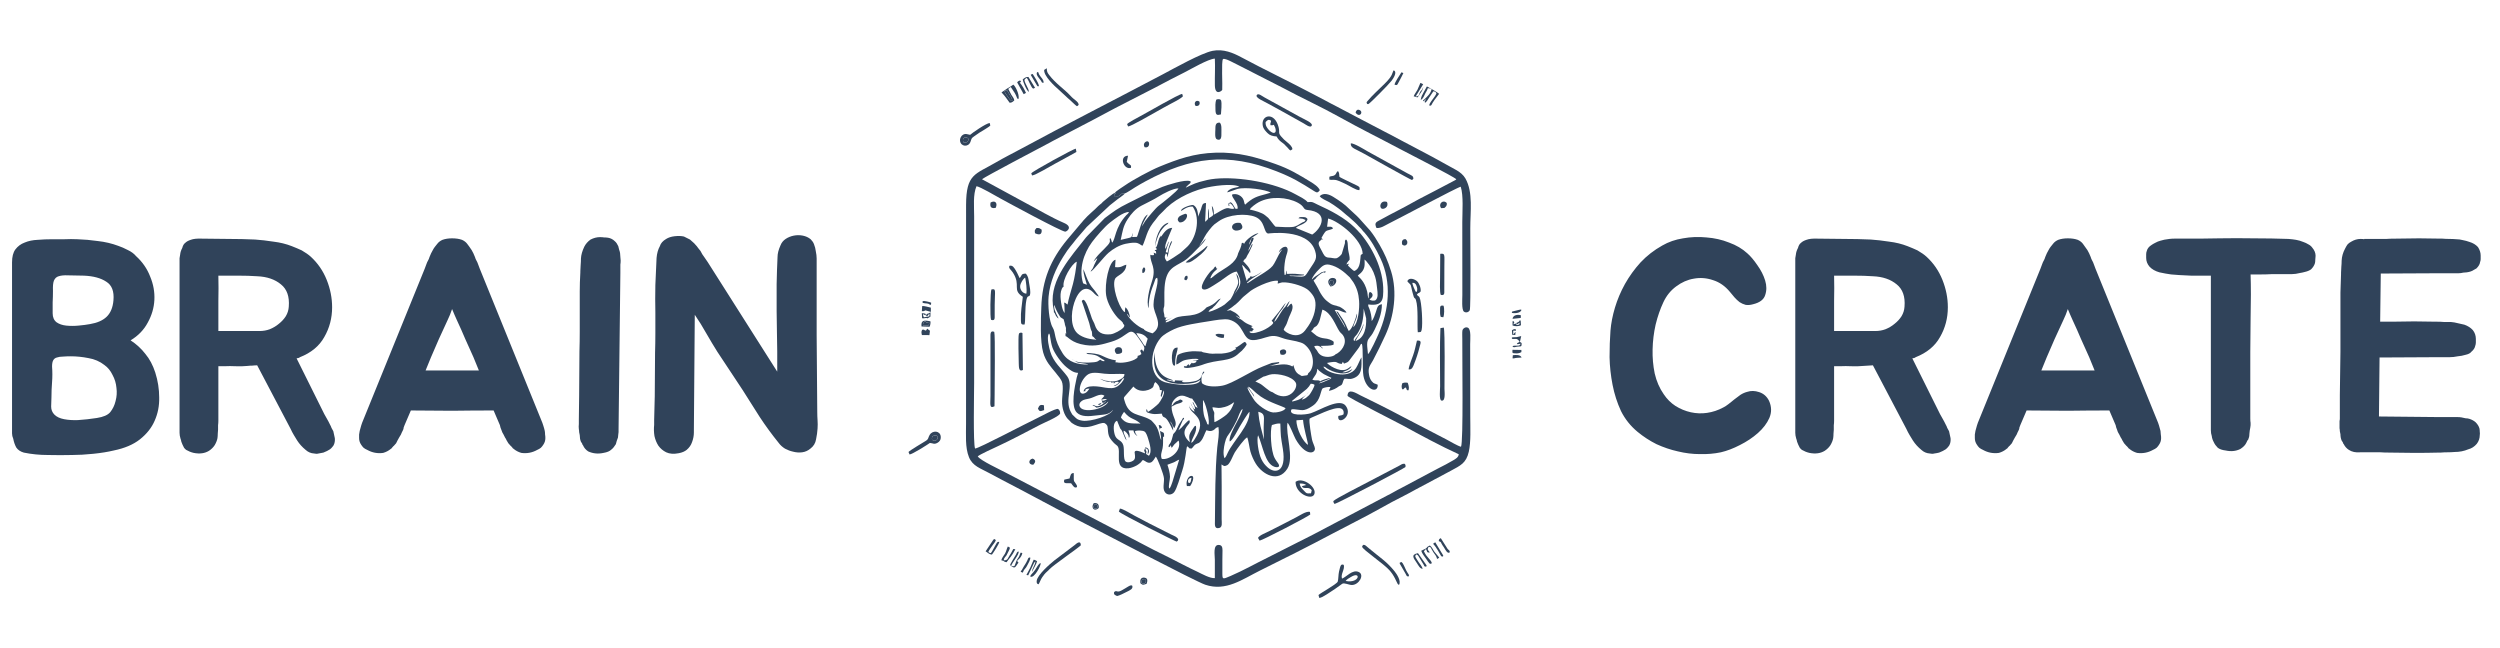 <svg width="216" height="56" viewBox="0 0 216 56" fill="none" xmlns="http://www.w3.org/2000/svg">
<path style="fill: #30435A" d="M152.846 34.632C153.071 35.135 153.08 35.629 152.872 36.114C152.664 36.582 152.335 37.015 151.884 37.414C151.433 37.813 150.913 38.159 150.324 38.454C149.752 38.749 149.206 38.957 148.686 39.078C148.114 39.199 147.507 39.251 146.866 39.234C146.242 39.234 145.609 39.156 144.968 39C144.344 38.861 143.729 38.653 143.122 38.376C142.533 38.081 141.987 37.726 141.484 37.31C140.877 36.807 140.401 36.209 140.054 35.516C139.725 34.805 139.482 34.051 139.326 33.254C139.17 32.457 139.083 31.659 139.066 30.862C139.066 30.047 139.092 29.285 139.144 28.574C139.196 27.933 139.326 27.265 139.534 26.572C139.742 25.879 140.028 25.203 140.392 24.544C140.773 23.868 141.224 23.244 141.744 22.672C142.281 22.1 142.905 21.615 143.616 21.216C144.153 20.904 144.751 20.696 145.41 20.592C146.086 20.471 146.762 20.445 147.438 20.514C148.131 20.566 148.781 20.713 149.388 20.956C150.012 21.181 150.541 21.493 150.974 21.892C151.251 22.135 151.537 22.473 151.832 22.906C152.144 23.339 152.369 23.781 152.508 24.232C152.647 24.683 152.647 25.107 152.508 25.506C152.387 25.887 152.04 26.147 151.468 26.286C151.225 26.355 151.009 26.373 150.818 26.338C150.627 26.286 150.454 26.208 150.298 26.104C150.142 25.983 149.995 25.844 149.856 25.688C149.717 25.532 149.587 25.376 149.466 25.22C149.05 24.717 148.565 24.379 148.01 24.206C147.455 24.015 146.901 23.972 146.346 24.076C145.809 24.163 145.297 24.388 144.812 24.752C144.344 25.099 143.98 25.549 143.72 26.104C143.443 26.693 143.217 27.343 143.044 28.054C142.888 28.747 142.801 29.458 142.784 30.186C142.767 30.897 142.827 31.59 142.966 32.266C143.122 32.942 143.382 33.54 143.746 34.06C144.023 34.476 144.361 34.814 144.76 35.074C145.176 35.334 145.618 35.516 146.086 35.62C146.554 35.724 147.022 35.741 147.49 35.672C147.975 35.603 148.443 35.447 148.894 35.204C149.033 35.135 149.18 35.039 149.336 34.918C149.509 34.779 149.683 34.641 149.856 34.502C150.029 34.363 150.203 34.233 150.376 34.112C150.567 33.991 150.766 33.904 150.974 33.852C151.286 33.748 151.624 33.757 151.988 33.878C152.369 33.999 152.655 34.251 152.846 34.632ZM168.528 37.856C168.546 38.029 168.528 38.194 168.476 38.35C168.442 38.454 168.39 38.541 168.32 38.61C168.268 38.679 168.199 38.749 168.112 38.818C167.956 38.922 167.766 39.017 167.54 39.104C167.402 39.139 167.263 39.165 167.124 39.182C167.003 39.217 166.873 39.217 166.734 39.182C166.457 39.165 166.214 39.061 166.006 38.87C165.712 38.627 165.469 38.359 165.278 38.064C165.192 37.925 165.096 37.769 164.992 37.596C164.888 37.423 164.793 37.241 164.706 37.05L161.82 31.564C161.682 31.564 161.543 31.573 161.404 31.59C161.266 31.59 161.127 31.599 160.988 31.616C160.624 31.651 160.278 31.659 159.948 31.642C159.636 31.625 159.307 31.625 158.96 31.642H158.466V36.348C158.466 36.487 158.458 36.617 158.44 36.738C158.44 36.859 158.44 36.989 158.44 37.128C158.44 37.215 158.432 37.327 158.414 37.466C158.414 37.605 158.406 37.735 158.388 37.856C158.354 38.047 158.276 38.246 158.154 38.454C158.033 38.645 157.868 38.809 157.66 38.948C157.296 39.173 156.854 39.234 156.334 39.13C156.109 39.078 155.892 38.991 155.684 38.87C155.615 38.818 155.554 38.757 155.502 38.688C155.45 38.601 155.407 38.515 155.372 38.428C155.338 38.341 155.303 38.255 155.268 38.168C155.251 38.064 155.225 37.969 155.19 37.882C155.138 37.709 155.112 37.544 155.112 37.388V22.62C155.112 22.516 155.112 22.412 155.112 22.308C155.13 22.187 155.147 22.083 155.164 21.996C155.182 21.805 155.242 21.615 155.346 21.424C155.398 21.216 155.485 21.069 155.606 20.982C155.71 20.878 155.866 20.791 156.074 20.722C156.3 20.635 156.62 20.601 157.036 20.618C157.816 20.635 158.588 20.644 159.35 20.644C160.113 20.644 160.876 20.661 161.638 20.696C162.141 20.731 162.67 20.791 163.224 20.878C163.796 20.947 164.325 21.077 164.81 21.268C165.122 21.389 165.408 21.511 165.668 21.632C165.998 21.823 166.258 22.005 166.448 22.178C167.055 22.733 167.514 23.4 167.826 24.18C168.138 24.96 168.294 25.749 168.294 26.546C168.294 27.482 168.069 28.34 167.618 29.12C167.185 29.9 166.483 30.481 165.512 30.862C165.478 30.897 165.426 30.923 165.356 30.94C165.304 30.94 165.261 30.949 165.226 30.966L167.618 35.776L167.852 36.192C167.887 36.261 167.93 36.339 167.982 36.426C168.034 36.513 168.078 36.599 168.112 36.686C168.164 36.773 168.208 36.868 168.242 36.972C168.294 37.076 168.346 37.171 168.398 37.258C168.45 37.501 168.494 37.7 168.528 37.856ZM162.028 28.6C162.34 28.6 162.635 28.548 162.912 28.444C163.207 28.323 163.467 28.167 163.692 27.976C163.935 27.785 164.134 27.569 164.29 27.326C164.446 27.066 164.533 26.789 164.55 26.494C164.62 25.627 164.394 24.986 163.874 24.57C163.354 24.137 162.67 23.903 161.82 23.868C161.318 23.833 160.763 23.816 160.156 23.816C159.567 23.816 159.004 23.816 158.466 23.816C158.484 24.527 158.484 25.255 158.466 26C158.466 26.728 158.466 27.595 158.466 28.6H162.028ZM186.668 37.232C186.685 37.336 186.694 37.44 186.694 37.544C186.711 37.631 186.72 37.735 186.72 37.856C186.72 38.064 186.659 38.255 186.538 38.428C186.486 38.515 186.417 38.601 186.33 38.688C186.243 38.757 186.139 38.818 186.018 38.87C185.585 39.113 185.125 39.199 184.64 39.13C184.397 39.061 184.181 38.948 183.99 38.792C183.955 38.757 183.929 38.74 183.912 38.74C183.895 38.723 183.877 38.697 183.86 38.662C183.843 38.645 183.825 38.627 183.808 38.61C183.791 38.575 183.765 38.549 183.73 38.532C183.643 38.445 183.574 38.367 183.522 38.298C183.47 38.211 183.418 38.125 183.366 38.038C183.331 37.951 183.288 37.873 183.236 37.804C183.201 37.717 183.158 37.631 183.106 37.544C183.071 37.475 183.037 37.414 183.002 37.362C182.967 37.293 182.941 37.223 182.924 37.154C182.855 36.998 182.811 36.859 182.794 36.738L182.248 35.464C181.052 35.464 179.856 35.473 178.66 35.49C177.481 35.49 176.294 35.481 175.098 35.464L174.552 36.738C174.517 36.807 174.491 36.877 174.474 36.946C174.474 37.015 174.457 37.085 174.422 37.154C174.387 37.223 174.353 37.293 174.318 37.362C174.301 37.414 174.275 37.475 174.24 37.544C174.188 37.631 174.136 37.717 174.084 37.804C174.049 37.873 174.006 37.951 173.954 38.038C173.919 38.125 173.876 38.211 173.824 38.298C173.772 38.367 173.703 38.445 173.616 38.532C173.581 38.549 173.555 38.575 173.538 38.61C173.521 38.627 173.503 38.645 173.486 38.662C173.469 38.697 173.451 38.723 173.434 38.74C173.417 38.74 173.391 38.757 173.356 38.792C173.165 38.948 172.949 39.061 172.706 39.13C172.221 39.199 171.761 39.113 171.328 38.87C171.207 38.818 171.103 38.757 171.016 38.688C170.929 38.601 170.86 38.515 170.808 38.428C170.687 38.255 170.626 38.064 170.626 37.856C170.626 37.735 170.626 37.631 170.626 37.544C170.643 37.44 170.661 37.336 170.678 37.232C170.713 37.076 170.756 36.92 170.808 36.764C170.86 36.608 170.886 36.53 170.886 36.53L176.294 23.218L176.45 22.802C176.485 22.698 176.528 22.603 176.58 22.516C176.632 22.429 176.675 22.325 176.71 22.204C176.797 21.979 176.892 21.779 176.996 21.606C177.048 21.502 177.109 21.407 177.178 21.32C177.247 21.233 177.317 21.147 177.386 21.06C177.49 20.921 177.637 20.809 177.828 20.722C178.071 20.635 178.348 20.592 178.66 20.592C178.989 20.592 179.275 20.635 179.518 20.722C179.709 20.809 179.856 20.921 179.96 21.06C180.081 21.216 180.211 21.398 180.35 21.606C180.454 21.779 180.549 21.979 180.636 22.204C180.671 22.325 180.714 22.429 180.766 22.516C180.818 22.603 180.861 22.698 180.896 22.802L181.052 23.218L186.46 36.53C186.46 36.53 186.486 36.608 186.538 36.764C186.59 36.92 186.633 37.076 186.668 37.232ZM180.506 30.862C180.281 30.359 180.047 29.839 179.804 29.302C179.579 28.765 179.336 28.219 179.076 27.664C179.007 27.508 178.937 27.352 178.868 27.196C178.799 27.023 178.729 26.858 178.66 26.702C178.608 26.858 178.547 27.023 178.478 27.196C178.409 27.352 178.339 27.508 178.27 27.664C178.01 28.219 177.759 28.765 177.516 29.302C177.291 29.839 177.065 30.359 176.84 30.862L176.372 32.006H180.974L180.506 30.862ZM199.781 21.398C199.971 21.623 200.067 21.857 200.067 22.1C200.067 22.204 200.058 22.317 200.041 22.438C200.041 22.542 200.032 22.637 200.015 22.724C199.963 22.915 199.85 23.097 199.677 23.27C199.538 23.374 199.347 23.452 199.105 23.504C198.983 23.539 198.862 23.565 198.741 23.582C198.619 23.599 198.489 23.625 198.351 23.66C198.229 23.677 198.108 23.686 197.987 23.686C197.865 23.686 197.735 23.686 197.597 23.686H196.271C195.959 23.703 195.647 23.712 195.335 23.712C195.04 23.712 194.745 23.712 194.451 23.712C194.468 24.249 194.477 24.83 194.477 25.454C194.477 26.061 194.468 26.771 194.451 27.586C194.451 28.401 194.442 29.345 194.425 30.42C194.425 31.495 194.425 32.743 194.425 34.164V36.14C194.425 36.313 194.433 36.443 194.451 36.53C194.451 36.599 194.451 36.669 194.451 36.738C194.451 36.79 194.442 36.859 194.425 36.946C194.39 37.102 194.364 37.284 194.347 37.492C194.347 37.579 194.338 37.665 194.321 37.752C194.303 37.821 194.277 37.899 194.243 37.986C194.173 38.055 194.139 38.107 194.139 38.142L194.061 38.298C193.974 38.471 193.809 38.636 193.567 38.792C193.185 38.983 192.761 39.026 192.293 38.922C191.998 38.887 191.773 38.809 191.617 38.688C191.461 38.532 191.348 38.376 191.279 38.22C191.175 38.029 191.114 37.847 191.097 37.674C191.045 37.518 191.019 37.353 191.019 37.18V23.816C190.915 23.816 190.698 23.816 190.369 23.816C190.039 23.816 189.684 23.816 189.303 23.816C188.939 23.799 188.592 23.781 188.263 23.764C187.933 23.747 187.708 23.729 187.587 23.712C187.483 23.695 187.318 23.669 187.093 23.634C186.885 23.599 186.711 23.565 186.573 23.53C186.209 23.426 185.923 23.261 185.715 23.036C185.524 22.811 185.429 22.559 185.429 22.282C185.429 22.178 185.429 22.074 185.429 21.97C185.429 21.866 185.446 21.771 185.481 21.684C185.533 21.476 185.671 21.303 185.897 21.164C185.966 21.112 186.07 21.051 186.209 20.982C186.365 20.895 186.512 20.835 186.651 20.8C186.859 20.731 187.119 20.679 187.431 20.644C187.569 20.627 187.708 20.618 187.847 20.618C187.985 20.618 188.133 20.618 188.289 20.618C188.895 20.618 189.467 20.618 190.005 20.618C190.559 20.618 191.14 20.609 191.747 20.592C192.752 20.575 193.749 20.575 194.737 20.592C195.742 20.592 196.739 20.609 197.727 20.644C197.952 20.661 198.169 20.687 198.377 20.722C198.585 20.757 198.793 20.817 199.001 20.904C199.157 20.956 199.304 21.025 199.443 21.112C199.581 21.181 199.694 21.277 199.781 21.398ZM205.698 23.712L205.646 27.794H206.686C207.396 27.777 208.029 27.768 208.584 27.768C209.138 27.768 209.754 27.777 210.43 27.794H210.56C210.768 27.794 210.967 27.803 211.158 27.82C211.366 27.82 211.565 27.82 211.756 27.82C211.964 27.837 212.163 27.872 212.354 27.924C212.544 27.959 212.735 28.002 212.926 28.054C213.22 28.158 213.463 28.314 213.654 28.522C213.827 28.747 213.914 28.999 213.914 29.276C213.914 29.363 213.914 29.467 213.914 29.588C213.914 29.692 213.896 29.787 213.862 29.874C213.827 30.065 213.714 30.238 213.524 30.394C213.437 30.515 213.272 30.602 213.03 30.654C212.804 30.723 212.579 30.767 212.354 30.784C212.111 30.836 211.868 30.862 211.626 30.862H210.404L205.594 30.888L205.542 35.984L210.716 36.036H211.938C212.076 36.036 212.206 36.036 212.328 36.036C212.449 36.036 212.562 36.045 212.666 36.062C212.804 36.097 212.926 36.123 213.03 36.14C213.151 36.14 213.264 36.157 213.368 36.192C213.576 36.261 213.749 36.357 213.888 36.478C214.061 36.651 214.174 36.833 214.226 37.024C214.243 37.111 214.252 37.206 214.252 37.31C214.269 37.397 214.269 37.492 214.252 37.596C214.252 37.873 214.165 38.125 213.992 38.35C213.784 38.593 213.541 38.749 213.264 38.818C212.9 38.974 212.501 39.052 212.068 39.052C211.877 39.069 211.678 39.078 211.47 39.078C211.262 39.078 211.062 39.087 210.872 39.104H210.716C209.364 39.139 207.96 39.139 206.504 39.104C206.157 39.104 205.88 39.095 205.672 39.078C205.464 39.078 205.273 39.078 205.1 39.078C204.944 39.078 204.779 39.078 204.606 39.078C204.432 39.078 204.207 39.078 203.93 39.078C203.531 39.113 203.202 39.043 202.942 38.87C202.751 38.749 202.604 38.584 202.5 38.376C202.448 38.324 202.422 38.272 202.422 38.22C202.404 38.185 202.387 38.159 202.37 38.142C202.352 38.125 202.335 38.099 202.318 38.064C202.283 37.977 202.257 37.891 202.24 37.804C202.222 37.7 202.214 37.605 202.214 37.518C202.196 37.431 202.179 37.345 202.162 37.258C202.162 37.171 202.153 37.085 202.136 36.998V36.582C202.136 36.513 202.136 36.443 202.136 36.374C202.153 36.305 202.162 36.235 202.162 36.166V34.138L202.214 30.394V26.936C202.214 26.312 202.214 25.757 202.214 25.272C202.231 24.787 202.248 24.258 202.266 23.686V23.556C202.283 23.365 202.292 23.192 202.292 23.036C202.309 22.863 202.318 22.689 202.318 22.516C202.335 22.169 202.43 21.831 202.604 21.502C202.673 21.363 202.742 21.242 202.812 21.138C202.898 21.034 203.011 20.947 203.15 20.878C203.41 20.722 203.678 20.644 203.956 20.644C204.094 20.644 204.198 20.653 204.268 20.67V20.644C204.58 20.644 204.831 20.644 205.022 20.644C205.212 20.644 205.394 20.644 205.568 20.644C205.758 20.644 205.958 20.644 206.166 20.644C206.374 20.627 206.66 20.618 207.024 20.618C207.717 20.601 208.376 20.592 209 20.592C209.624 20.592 210.265 20.601 210.924 20.618H211.028C211.218 20.635 211.418 20.644 211.626 20.644C211.834 20.644 212.033 20.653 212.224 20.67C212.414 20.67 212.605 20.696 212.796 20.748C212.986 20.783 213.177 20.835 213.368 20.904C213.662 20.991 213.905 21.138 214.096 21.346C214.252 21.589 214.33 21.831 214.33 22.074C214.33 22.178 214.33 22.282 214.33 22.386C214.33 22.473 214.312 22.559 214.278 22.646C214.26 22.819 214.156 23.001 213.966 23.192C213.896 23.227 213.818 23.27 213.732 23.322C213.662 23.374 213.576 23.417 213.472 23.452C213.368 23.487 213.255 23.513 213.134 23.53C213.03 23.53 212.926 23.539 212.822 23.556C212.683 23.591 212.553 23.608 212.432 23.608C212.328 23.608 212.206 23.608 212.068 23.608H210.898L205.698 23.634V23.712Z"/>
<path  style="fill: #30435A" fill-rule="evenodd" clip-rule="evenodd" d="M101.021 42.22C100.925 41.994 101.091 41.484 101.087 41.192C101.082 40.848 100.97 40.468 100.868 40.162C100.879 40.155 100.895 40.13 100.901 40.14L101.376 39.964C101.565 39.892 101.698 39.768 101.881 39.715L101.297 41.642C101.26 41.755 101.229 41.85 101.184 41.954C101.165 41.997 101.138 42.064 101.116 42.103L101.021 42.22ZM109.892 36.722C110.121 36.665 110.361 36.556 110.621 36.595C110.669 37.862 110.637 37.547 110.839 38.793C111.169 40.822 110.145 40.97 109.493 40.356C109.277 40.153 109.145 39.997 108.981 39.666C108.724 39.149 108.559 37.969 108.699 37.604C109.094 38.463 109.285 40.064 110.118 40.332C110.376 40.415 110.72 40.378 110.354 39.923C110.283 39.835 110.201 39.705 110.135 39.584C109.793 38.956 109.726 37.188 109.892 36.722ZM98.532 39.017C98.338 38.966 97.948 38.829 98.046 39.198C98.077 39.468 98.11 39.669 97.886 39.815C97.741 39.91 97.442 40.005 97.267 39.884C97.017 39.712 97.167 38.833 97.052 38.465C96.898 37.97 96.476 38.084 96.319 37.571C96.192 37.154 96.146 36.471 96.517 36.355L96.773 36.987C96.843 37.134 96.848 37.066 96.914 37.184C97.056 37.439 97.178 37.88 97.326 38.056C97.282 37.704 97.054 37.539 97.082 37.209C97.26 37.243 97.474 37.538 97.508 37.661C97.551 37.822 97.4 37.751 97.589 37.794C97.639 37.56 97.559 37.369 97.501 37.189L97.932 37.188L97.963 37.319C98.002 37.442 98.14 37.617 98.272 37.663C98.207 37.597 98.098 37.46 98.08 37.349C98.046 37.142 98.075 37.292 98.099 37.234C98.274 37.174 98.729 37.185 98.881 37.281C99.037 37.379 99.136 37.7 99.199 37.903C99.321 38.293 99.568 39.065 99.262 39.377L99.019 39.223C99.076 38.876 99.07 39.17 98.943 38.717C99.343 38.816 99.101 39.076 99.176 39.242C99.366 38.981 99.268 38.701 98.962 38.647C98.787 39.146 98.855 38.77 98.939 39.178L98.532 39.017ZM112.013 36.312L112.583 36.276C112.644 37.055 112.974 38.043 113.013 38.433C112.6 38.214 111.994 37.039 112.013 36.312ZM96.85 36.085C96.87 35.948 97.019 35.71 97.117 35.585C97.714 36.304 97.915 36.061 98.54 36.599C97.666 36.57 97.293 36.658 96.85 36.085ZM108.713 35.579C109.247 35.693 109.226 35.958 109.195 36.534C109.167 37.044 109.188 37.474 109.205 37.97L108.906 36.822C108.804 36.379 108.761 36.048 108.713 35.579ZM106.254 38.145C106.496 38.059 106.983 37.082 107.113 36.858C107.215 36.684 107.852 35.622 107.958 35.58C108.014 36.714 106.57 38.091 106.088 39.095C106.025 39.226 105.909 39.525 105.796 39.59C105.643 39.212 105.739 38.661 105.827 38.274C105.958 37.702 106.083 37.663 106.33 37.277C106.52 36.98 106.691 36.64 106.861 36.305C106.989 36.051 107.148 35.439 107.359 35.334C107.354 35.619 106.893 36.4 106.739 36.7C106.595 36.983 106.133 37.824 106.254 38.145ZM104.41 36.696C104.255 36.627 104.322 36.653 104.26 36.489C104.175 36.264 104.069 36.127 104.007 35.796C103.924 35.352 103.94 35.031 103.937 34.579C103.99 34.63 103.94 34.54 104.016 34.677C104.225 35.056 104.549 36.383 104.41 36.696ZM104.76 35.184C105.321 35.244 105.257 35.299 105.814 35.164C105.989 35.122 106.115 35.06 106.243 34.992C106.554 34.827 106.418 34.854 106.636 34.755C106.429 35.299 106.321 35.496 105.983 35.815C105.831 35.958 105.149 36.423 104.925 36.471C104.925 36.249 104.889 35.958 104.909 35.809C104.952 35.492 104.788 35.572 104.76 35.184ZM95.759 34.688C95.554 35.303 93.714 35.732 93.33 35.194C93.167 34.966 93.303 34.752 93.477 34.632C93.655 34.508 93.898 34.489 94.135 34.431C94.357 34.376 94.553 34.271 94.757 34.193C94.978 34.108 95.24 34.047 95.425 34.197L95.275 34.372C95.182 34.461 95.198 34.437 95.149 34.544C95.38 34.479 95.377 34.453 95.656 34.494C95.647 34.5 95.635 34.508 95.629 34.511L95.539 34.551C95.278 34.661 95.345 34.629 95.159 34.583C95.239 34.682 95.211 34.615 95.235 34.776L94.857 34.927C95.024 35.064 95.125 34.897 95.184 34.78C95.542 34.854 95.322 34.708 95.569 34.678L95.19 34.97C94.633 35.286 94.599 34.915 94.385 35.013C94.615 35.15 94.528 35.026 94.715 35.217C94.983 35.194 95.085 35.16 95.296 35.034C95.865 34.694 95.487 34.886 95.759 34.688ZM100.357 34.281L100.549 33.738C100.691 34.019 100.229 34.721 100.102 34.866C99.969 35.017 99.351 35.515 99.176 35.592L99.091 35.357C99.033 35.438 99.069 35.262 99.045 35.447C99.031 35.557 99.074 35.611 99.175 35.656C99.258 35.693 99.456 35.734 99.555 35.755C99.818 35.808 100.106 35.744 100.377 35.739C100.424 35.839 100.41 35.909 100.48 35.983C100.55 36.056 100.587 36.032 100.674 36.092C100.966 36.294 101.28 37.105 101.364 37.208C101.359 36.667 101.191 36.686 101.11 36.394C101.209 36.506 101.367 36.839 101.443 36.998C101.451 36.988 101.462 36.976 101.467 36.968L101.552 36.785C101.704 36.358 101.238 35.935 101.221 35.141L101.281 35.098C101.291 35.092 101.33 35.074 101.343 35.068C101.402 35.038 101.399 35.045 101.457 35.013C101.546 34.964 101.596 34.935 101.691 34.904C101.933 34.824 101.973 34.847 102.17 34.713L102.155 34.583C102.107 34.56 102.029 34.533 101.965 34.512C101.615 34.732 101.719 34.598 101.548 34.725C101.295 34.912 101.422 34.935 101.224 35.066C101.239 34.884 101.297 34.742 101.376 34.635C101.641 34.271 102.02 34.049 102.497 34.273C102.737 34.336 102.765 34.428 103.007 34.441C103.055 34.548 103.348 34.872 103.47 35.238C103.319 35.163 103.288 35.161 103.212 35.002C103.039 34.642 103.138 34.814 103.031 34.75C103.13 35 103.261 35.118 103.263 35.376C103.048 35.272 103.06 35.169 102.854 34.783C102.938 35.082 103.164 35.313 103.209 35.581C102.915 35.384 102.829 35.312 102.744 35.047L102.757 35.045C102.701 35.832 104.534 35.949 103.207 37.971C103.126 38.094 103.056 38.2 102.924 38.264C102.949 37.878 103.476 37.305 103.32 36.785C103.186 36.802 103.165 36.901 103.075 37.026C102.668 37.59 102.723 37.723 102.808 38.199C102.797 38.191 102.783 38.18 102.775 38.174L102.67 38.08C101.888 37.264 102.727 36.706 102.78 36.526C102.829 36.361 102.737 36.302 102.737 36.301C102.606 36.358 102.202 36.815 102.069 36.962L101.816 37.182L102.19 36.311C102.297 36.173 102.346 36.218 102.265 36.085C102.143 36.158 102.209 36.166 102.049 36.386C101.739 36.812 101.714 37.082 101.548 37.302C101.258 37.688 101.47 37.213 101.24 37.986C101.136 38.332 101.017 38.385 100.988 38.462C100.914 38.663 101.018 38.63 101.021 38.633C101.173 38.532 101.083 38.527 101.147 38.459L101.232 38.695C101.498 38.386 101.297 38.534 101.677 38.199C101.766 38.12 101.733 38.117 101.836 38.067C102.135 39.006 100.982 39.783 100.377 39.647C100.238 39.321 100.389 39.02 100.446 38.729C100.509 38.405 100.482 38.092 100.488 37.759L100.555 37.722C100.558 37.721 100.569 37.718 100.58 37.716C100.565 37.342 100.607 37.427 100.223 37.236L100.211 37.029L100.404 36.944C100.33 36.803 100.311 36.734 100.112 36.723C100.208 37.161 100.308 37.539 100.332 38.031C100.153 37.761 100.177 37.021 99.65 36.513C99.506 36.374 99.529 36.35 99.355 36.251C98.424 35.721 97.543 35.995 97.161 34.622C97.104 34.416 97.061 34.387 97.173 34.256L97.927 33.397C98.508 34.083 99.559 33.649 99.647 33.399C99.738 33.158 99.674 33.182 99.82 33.01C100.023 33.169 100.203 33.38 100.211 33.688L100.401 33.725C100.325 34.005 100.223 34.299 100.357 34.281ZM108.356 34.271C108.388 34.182 108.214 33.964 108.13 33.866L107.821 33.409C108.132 33.489 108.271 33.784 108.764 34.133C108.829 34.179 108.859 34.215 108.932 34.264C109.716 34.793 110.852 35.106 111.076 35.27C110.951 35.554 110.244 35.66 109.988 35.637C109.517 35.595 108.598 34.991 108.28 34.445C108.144 34.21 107.815 33.733 107.774 33.477C107.866 33.544 107.822 33.459 107.963 33.693C108.015 33.779 108.055 33.831 108.104 33.896C108.21 34.033 108.251 34.136 108.356 34.271ZM111.635 34.698C111.701 34.53 111.605 34.655 111.749 34.54L112.907 33.602C113.101 33.381 113.109 33.397 113.246 33.159C113.334 33.16 113.35 33.154 113.431 33.179C113.562 33.22 113.526 33.222 113.575 33.253C113.56 33.454 113.274 33.913 113.182 34.045C113.083 34.19 113.04 34.189 112.898 34.325C112.791 34.427 112.625 34.491 112.479 34.539C112.568 34.359 112.638 34.339 112.814 34.151L113.094 33.84C112.95 34.038 112.719 34.252 112.507 34.361C112.33 34.451 112.349 34.487 112.12 34.564C112.008 34.602 111.772 34.672 111.635 34.698ZM109.157 32.541C109.376 32.511 109.582 32.368 109.899 32.334C110.45 32.276 111.611 32.492 111.946 33.052C112.228 33.521 111.314 34.879 109.936 33.881C109.672 33.851 109.101 33.259 108.853 33.143C108.712 33.077 108.586 33.021 108.462 32.953L109.157 32.541ZM113.424 32.822C113.396 32.767 113.354 32.863 113.437 32.721C113.592 32.457 113.798 32.319 113.806 31.87C113.966 31.966 113.813 31.921 114.083 32.116C114.18 32.186 114.262 32.26 114.384 32.329C114.591 32.447 114.825 32.538 115.041 32.652L114.951 32.729C114.944 32.733 114.933 32.739 114.926 32.744C114.874 32.775 114.851 32.786 114.789 32.815C114.571 32.917 114.133 33.111 113.932 33.125C114.212 32.941 114.638 32.841 114.925 32.7C114.883 32.679 114.97 32.662 114.81 32.672C114.78 32.674 114.15 32.848 114.068 32.951C114.059 32.945 114.049 32.934 114.044 32.93C113.877 32.818 114.133 32.917 113.929 32.87C113.815 32.843 113.585 32.891 113.424 32.822ZM94.13 33.582C94.004 33.727 93.938 33.902 93.691 33.986C93.051 34.205 93.218 32.996 93.917 32.411C94.287 32.101 94.869 32.222 95.421 32.287C95.999 32.355 96.62 32.274 97.154 32.319C97.138 32.523 97.093 32.617 96.78 32.789C96.519 32.932 96.204 32.996 95.895 32.94C95.337 32.838 95.784 32.999 95.043 32.724C95.053 32.726 95.492 33.042 95.959 32.977C96.109 33.13 95.965 33.057 96.216 33.018L96.242 33.153C96.287 33.09 96.31 33.041 96.401 33.006C96.607 32.927 96.66 33.031 96.67 33.038C96.581 33.182 96.37 33.283 96.217 33.338C96.435 33.419 96.784 33.036 96.895 32.867C96.999 32.71 96.965 32.723 97.133 32.666C97.066 32.932 96.752 33.252 96.556 33.378C96.243 33.58 95.898 33.554 95.494 33.492C95.104 33.431 93.752 33.127 93.617 33.817L93.791 33.788C93.761 33.636 93.816 33.913 93.77 33.73C93.741 33.616 93.993 33.554 94.13 33.582ZM113.035 32.243C112.965 32.456 112.974 32.416 112.742 32.449C112.65 32.462 112.41 32.533 112.359 32.416C111.845 32.215 111.813 31.674 111.745 31.541L111.659 31.666C111.067 31.302 110.327 31.586 109.667 31.598C109.736 31.597 109.995 31.532 110.108 31.496C110.19 31.469 110.261 31.457 110.353 31.43C110.621 31.353 110.458 31.409 110.53 31.278L109.877 31.36L109.12 31.659C108.136 32.028 106.497 33.149 105.625 33.318C105.073 33.426 104.24 33.443 103.861 33.12C103.807 33.029 103.752 32.601 103.889 32.354L104.042 32.181C104.038 32.053 104.062 32.14 103.981 32.108C103.804 32.293 103.903 32.713 103.365 32.898C103.092 32.992 102.348 33.086 102.122 32.996C102.122 32.995 102.176 32.859 102.289 32.895L101.536 32.86C101.498 32.916 101.522 32.871 101.497 32.939C101.494 32.946 101.497 32.967 101.488 33.001L100.798 32.832C100.875 32.787 100.934 32.805 100.948 32.807C101.125 32.826 101.299 32.917 101.313 32.881C101.317 32.87 101.332 32.872 101.341 32.867C101.161 32.672 99.762 32.737 99.759 30.434C99.738 30.738 99.692 30.867 99.709 31.238C99.781 32.764 100.878 33.196 102.265 33.172C102.57 33.167 102.805 33.145 103.081 33.092C103.473 33.017 103.552 32.897 103.711 32.826C103.63 33.474 101.329 33.252 100.618 33.014C99.225 32.547 99.279 30.357 100.295 29.18C100.528 28.91 101.016 28.639 101.443 28.44C102.229 28.073 103.56 27.903 104.493 27.75C104.892 27.684 105.807 27.515 106.187 27.616C107.519 27.967 107.315 29.325 108.185 29.383C108.674 29.416 109.252 29.158 109.697 29.061C110.309 28.927 110.656 29.207 111.209 29.326C111.614 29.413 112.408 29.527 112.683 29.739C113.629 30.468 113.612 31.816 113.035 32.243ZM90.936 30.04C91.133 30.578 91.717 31.378 92.158 31.735C92.427 31.953 92.77 32.218 93.148 32.214C93.122 32.362 93.065 32.446 93.026 32.627C92.852 33.426 92.486 35.111 93.044 35.654C93.43 36.03 94.086 35.977 94.709 35.895C95.453 35.798 95.778 35.865 96.167 35.407C95.969 35.923 94.233 36.445 93.545 36.351C93.044 36.282 92.964 36.116 92.788 35.953C92.625 35.802 92.659 35.857 92.514 35.584C91.945 34.515 92.8 33.322 92.202 32.506C91.718 31.846 91.015 31.306 90.738 30.367C90.642 30.041 90.436 29.21 90.596 28.864C90.599 28.857 90.614 28.854 90.617 28.839C90.619 28.823 90.632 28.823 90.64 28.814C90.725 28.939 90.708 28.963 90.736 29.133C90.785 29.436 90.838 29.775 90.936 30.04ZM98.962 29.907C98.803 29.834 98.759 29.623 98.556 29.367C98.428 29.207 98.26 28.969 98.178 28.784C98.67 28.805 98.924 28.97 99.161 29.265L98.962 29.907ZM113.645 28.229C114.032 28.055 114.117 27.208 114.254 26.75C115.029 26.99 115.408 28.16 115.726 28.625C115.875 28.843 115.984 28.83 116.112 29.099C116.403 29.707 115.876 30.414 115.362 30.631C115.306 30.684 115.398 30.63 115.274 30.707C115.014 30.871 114.145 30.984 113.831 30.36C113.717 30.133 113.625 30.169 113.553 29.897C113.767 29.888 113.821 29.834 114.005 29.919C114.347 30.076 114.156 30.223 114.272 30.054C114.206 30.005 114.176 29.996 114.115 29.886C114.493 29.859 114.911 29.907 115.221 29.777L115.235 29.539C115.087 29.37 114.709 29.255 114.437 29.237C114.176 29.211 113.944 29.126 113.756 29.013L113.287 28.635C113.386 28.428 113.267 28.653 113.397 28.507C113.52 28.369 113.444 28.342 113.645 28.229ZM117.021 29.463C116.951 29.369 117.026 29.577 116.959 29.369C116.906 29.203 117.158 29.006 117.244 28.884C117.697 28.237 117.81 27.483 117.821 26.666L118.036 27.503C118.062 28.245 117.925 29.203 117.117 29.462C117.256 29.118 117.799 28.49 117.818 27.94C117.743 28.255 117.424 28.836 117.252 29.102C117.199 29.184 117.167 29.196 117.125 29.271L117.021 29.463ZM110.005 27.918C109.866 28.16 109.34 28.455 109.097 28.555C108.896 28.638 108.076 28.95 107.948 28.661C108.036 28.607 108.063 28.632 108.197 28.634C108.224 28.532 108.199 28.586 108.253 28.516L108.329 28.447C108.226 28.338 108.232 28.404 108.108 28.275C108.154 28.234 108.092 28.199 108.25 28.189L108.045 28.096C107.724 27.965 107.579 27.887 107.35 27.693C107.133 27.511 107.111 27.608 106.748 27.258C106.971 27.343 106.919 27.388 107.141 27.477C107.052 27.237 106.777 27.025 106.538 26.921C106.205 26.777 106.446 26.765 105.991 26.864C106.172 26.707 106.346 26.642 106.639 26.386C106.706 26.327 106.701 26.344 106.764 26.295C106.841 26.236 106.913 26.16 106.989 26.091C107.167 25.931 107.248 25.801 107.436 25.636L107.904 25.251C108.184 24.962 109.769 24.153 110.42 24.262L110.392 24.505C110.695 24.439 110.651 24.375 111.059 24.4C111.654 24.438 112.726 24.739 113.098 25.12C113.531 25.562 113.733 25.895 113.638 26.646C113.534 27.466 113.111 28.098 112.755 28.556C112.12 29.374 111.068 28.746 110.909 28.49C110.961 28.303 111.099 28.153 111.174 27.957C111.245 27.77 111.305 27.581 111.377 27.392C111.489 27.104 111.859 26.541 111.573 26.228C111.371 26.32 111.401 26.455 111.178 26.566L111.435 26.011C111.306 26.09 111.183 26.326 111.085 26.459C111.016 26.553 110.978 26.577 110.903 26.662C110.821 26.756 110.819 26.79 110.744 26.888C110.586 27.095 110.302 27.679 110.095 27.814C110.141 27.552 110.59 26.917 110.737 26.753C110.905 26.564 110.938 26.419 111.093 26.186C110.92 26.297 110.646 26.772 110.478 26.965L109.866 27.717C109.949 27.798 110.014 27.822 110.005 27.918ZM115.507 26.427C115.075 26.334 115.032 26.3 114.747 26.086C114.511 25.909 114.417 25.801 114.243 25.561C114.011 25.242 113.903 24.929 113.762 24.71L113.488 24.241C113.573 24.174 113.484 24.242 113.556 24.17L113.634 24.102C113.638 24.086 113.655 24.088 113.666 24.082C113.775 23.881 114.193 23.582 114.31 23.542C114.522 23.47 114.402 23.71 114.546 23.469C114.507 23.452 114.528 23.446 114.458 23.445L114.167 23.533C114.069 23.596 114.015 23.653 113.89 23.727C113.421 24.006 113.465 24.08 113.338 24.146C113.388 23.904 113.751 23.472 113.913 23.321C114.124 23.123 114.371 22.761 114.873 22.872C115.575 23.027 116.131 23.483 116.617 23.958L116.925 24.38C117.242 24.895 117.377 25.365 117.426 25.992C117.476 26.636 117.35 27.918 116.922 28.269C116.951 27.997 117.342 27.343 117.236 27.094C117.153 27.445 116.878 28.392 116.531 28.596C116.286 28.191 116.38 28.087 115.797 27.27C115.595 26.985 115.678 26.994 115.463 26.876C115.575 27.186 116.167 27.942 116.25 28.333L115.319 26.784C115.789 26.737 115.869 26.965 116.334 27.017C116.296 26.831 115.875 26.565 115.742 26.506C115.649 26.465 115.59 26.48 115.507 26.427ZM91.899 24.756C91.761 24.221 92.579 22.783 93.033 22.61C92.977 23.196 92.847 23.996 92.7 24.545C92.555 25.087 92.326 25.793 92.236 26.318L92.077 26.197C92.022 26.161 92.023 26.161 91.941 26.147C91.973 26.251 91.975 26.817 91.985 27.043C91.771 26.815 91.675 26.171 91.647 25.889C91.616 25.574 91.613 25.249 91.741 24.957C91.801 24.82 91.788 24.863 91.899 24.756ZM118.126 25.203C117.89 24.232 117.398 23.961 117.313 23.812L117.593 23.569C117.975 23.181 117.903 22.8 117.897 22.423C117.936 22.47 117.996 22.504 118.05 22.567C118.415 23.003 118.629 23.324 118.811 23.913C118.913 24.244 118.943 24.576 118.983 24.926C119.027 25.311 119.103 25.754 118.823 25.952C118.744 25.985 118.476 26.01 118.326 25.872L118.476 25.735C118.709 25.515 118.553 25.263 118.351 25.224C118.214 25.393 118.27 25.548 118.256 25.79C118.153 25.661 118.177 25.411 118.126 25.203ZM106.974 21.889C106.778 22.768 105.874 23.128 105.244 23.573C105.137 23.649 105.009 23.737 104.922 23.81C104.841 23.878 104.921 23.823 104.833 23.892C104.793 23.923 104.791 23.92 104.756 23.945C104.619 24.046 104.808 23.986 104.563 24.047C104.767 23.456 105.124 23.348 105.177 23.204C104.983 23.174 105.169 23.253 105.054 23.073C105.05 23.067 105.036 23.062 105.033 23.046C105.03 23.03 105.019 23.028 105.01 23.02C104.885 23.119 104.935 23.123 104.826 23.242C104.753 23.321 104.695 23.343 104.619 23.42C104.349 23.696 103.365 25.071 104.107 25.017C104.16 25.013 104.294 24.968 104.344 24.948C104.546 24.87 105.204 24.433 105.411 24.299C105.747 24.081 106.429 23.481 106.861 23.465C106.997 23.761 107.265 24.223 107.126 24.643C106.999 25.03 106.658 25.353 106.574 25.543C106.705 25.317 106.952 24.944 107.03 24.676C107.087 24.481 107.045 24.273 107.021 24.07C107.006 23.942 106.899 23.73 106.811 23.635C106.843 23.893 107.029 24.27 106.975 24.487C106.916 24.725 106.749 25.02 106.653 25.178C106.622 25.328 106.388 25.776 106.326 25.855L105.799 26.321C105.494 26.538 104.826 26.879 104.412 26.945L104.467 26.85C104.572 26.701 104.621 26.726 104.721 26.65C104.831 26.567 104.807 26.525 104.972 26.406L105.475 25.795C105.096 25.895 105.191 26.203 104.247 26.558C103.396 27.527 102.247 27.129 101.545 27.476C101.326 27.585 100.989 27.83 100.715 27.857C100.774 27.684 100.66 27.818 100.835 27.688L101.323 27.427C101.139 27.507 100.849 27.674 100.688 27.676C100.703 27.557 100.692 27.574 100.747 27.487C100.845 27.336 100.779 27.401 100.868 27.402C100.714 27.478 100.798 27.457 100.626 27.419L100.604 27.317C100.606 27.09 100.502 26.966 100.531 26.687C100.546 26.543 100.583 26.569 100.595 26.389C100.622 25.97 100.577 25.386 100.619 24.815C100.741 23.177 101.422 23.081 102.292 22.552C102.723 22.29 103.256 21.686 103.628 21.314C103.901 21.041 104.01 20.95 104.196 20.598C104.091 20.65 103.836 21.038 103.604 21.26C103.687 21.101 103.912 20.816 104.074 20.472C104.198 20.209 104.717 19.541 104.919 19.387C105.039 19.296 105.155 19.215 105.293 19.117C106.164 18.503 107.681 18.423 108.453 18.736C109.331 19.092 109.156 20.078 109.557 20.177C109.558 20.177 113.002 19.688 113.622 21.673C113.832 22.345 113.651 22.509 113.158 23.253C112.722 23.91 112.841 23.944 112.005 23.883C111.901 23.875 111.826 23.861 111.704 23.858C111.49 23.853 111.513 23.879 111.387 23.806C111.645 23.808 112.512 23.847 112.684 23.769C112.591 23.681 112.722 23.732 112.518 23.715C111.912 23.662 111.987 23.636 111.171 23.665L111.188 23.38C111.168 23.409 111.16 23.401 111.141 23.462C111.014 23.872 111.232 23.645 110.987 23.755C110.923 23.331 110.97 22.866 111.047 22.433C111.087 22.211 111.148 22.061 111.207 21.855C111.228 21.78 111.256 21.66 111.254 21.584C111.241 21.067 110.591 21.391 110.477 21.83C110.544 21.749 110.692 21.59 110.781 21.549C110.675 21.697 110.599 21.804 110.49 22.001C110.356 22.244 110.126 22.762 109.957 22.97C109.845 23.108 109.714 23.209 109.575 23.314C109.175 23.618 108.614 23.918 108.194 24.207C108.061 24.299 107.897 24.406 107.77 24.475C107.754 24.283 107.714 24.466 107.869 24.315C108.191 24.001 108.717 23.776 109.04 23.471C108.868 23.568 108.773 23.663 108.593 23.752C108.219 23.938 108.184 23.938 108.05 23.856C107.957 24.074 108.006 23.942 107.868 24.053C107.723 24.17 107.854 24.144 107.713 24.27L107.306 22.889C107.567 23.047 107.489 23.094 107.652 23.23C107.963 23.492 107.877 23.519 108.013 23.585C108.173 23.261 107.49 22.665 107.412 22.568C107.671 22.178 107.55 22.551 107.783 22.037C107.816 21.966 107.841 21.942 107.88 21.877C107.934 21.785 108.013 21.603 108.061 21.499C108.131 21.348 108.198 21.235 108.237 21.093C108.088 21.174 108.187 21.062 108.099 21.24C108.042 21.355 107.947 21.592 107.844 21.679C107.966 21.255 108.28 20.812 108.298 20.663C108.327 20.425 108.316 20.627 108.27 20.53C108.062 20.615 108.142 20.596 108.069 20.826C108.044 20.907 107.971 21.065 107.927 21.139C107.899 21.075 108.083 20.596 108.166 20.536L108.728 20.165C108.534 20.097 107.634 20.668 107.494 21.07C107.326 20.944 107.527 20.984 107.294 20.988C107.242 21.356 107.107 21.581 106.974 21.889ZM116.996 23.414C116.858 23.34 116.613 23.087 116.466 22.951L116.546 22.775C116.394 22.82 116.496 22.807 116.321 22.85C116.439 22.588 116.571 22.505 116.609 22.429C116.631 22.163 116.512 21.824 116.474 21.537C116.434 21.23 116.483 20.792 116.292 20.69C116.148 20.832 116.226 20.831 116.201 21.018L115.927 21.944C115.849 22.055 115.628 22.273 115.473 22.312C115.291 22.357 115.025 22.252 114.784 22.257C114.446 22.238 114.354 21.966 114.219 21.709C113.964 21.225 113.762 20.963 114.138 20.744C114.199 20.653 114.126 20.685 114.33 20.685L114.24 20.63C114.168 20.572 114.225 20.641 114.176 20.551C114.241 20.416 114.449 20.076 114.536 19.995C114.676 19.864 114.994 19.877 115.174 19.735C115.077 19.54 114.885 19.595 114.66 19.593L114.751 18.88C115.712 19.115 117.72 20.744 117.733 21.924C117.546 22.064 117.573 21.947 117.546 22.265C117.511 22.674 117.462 23.273 116.996 23.414ZM107.985 18.105C108.031 17.945 108.527 17.59 108.752 17.47C109.761 16.932 111.208 17.015 112.151 17.526C112.747 17.849 112.57 18.103 112.945 18.139C114.886 18.327 114.19 19.735 113.375 20.267C113.303 20.244 111.964 19.695 111.961 19.692C112.151 19.449 112.924 19.351 112.968 18.92C112.855 18.79 112.824 18.765 112.603 18.756C112.388 18.746 112.246 18.742 112.189 18.859C112.314 18.88 112.429 18.882 112.544 18.901L112.804 19.006C112.634 19.275 112.74 19.076 112.438 19.269C112.271 19.375 111.99 19.559 111.781 19.595C111.397 19.661 110.61 19.605 110.201 19.585C110.013 19.4 109.937 19.255 109.787 19.08C109.416 18.647 109.749 18.981 109.313 18.605C109.039 18.369 108.454 18.209 107.985 18.105ZM96.829 20.727C96.999 19.955 97.034 19.545 97.432 18.935C97.732 18.474 98.11 18.035 98.626 17.768C99.183 17.48 99.668 17.256 100.162 16.944C100.456 16.758 101.4 16.251 101.819 16.279C101.744 16.497 100.455 17.518 100.099 17.785C99.862 17.962 99.153 18.819 98.955 19.086C98.853 19.223 98.761 19.436 98.66 19.556C98.73 19.267 99.028 18.798 99.172 18.53C98.656 18.764 98.4 20.114 98.233 20.465L97.813 20.48C97.832 20.344 97.907 20.191 97.889 20.143C97.675 20.602 97.984 20.44 96.829 20.727ZM99.575 28.803C99.355 28.72 99.218 28.703 98.976 28.569C98.959 28.56 98.909 28.531 98.895 28.518C98.834 28.468 98.867 28.491 98.828 28.431C98.308 28.239 97.512 27.55 97.36 27.105C97.447 27.164 97.383 27.091 97.462 27.202L97.561 27.361C97.616 27.424 97.6 27.396 97.636 27.429C97.596 27.151 97.469 26.712 97.232 26.549C97.189 26.747 97.204 26.721 97.207 26.953C97.049 26.908 97.181 26.991 97.063 26.869C96.638 26.423 96.055 24.728 96.337 24.102C96.485 23.772 97.276 23.675 97.315 22.871C96.962 22.947 96.904 23.147 96.342 23.079L96.383 22.438C95.786 22.566 95.427 24.548 95.573 25.52C95.674 26.191 96.151 26.999 96.588 27.475C96.765 27.668 97.018 27.776 97.049 27.993C97.093 28.03 97.157 28.051 97.135 28.172C97.13 28.199 97.067 28.301 97.041 28.329C96.89 28.494 96.283 28.851 95.957 28.883C95.249 28.952 94.805 28.739 94.59 28.067C94.559 27.925 94.404 27.689 94.334 27.495C94.194 27.109 93.798 25.685 93.535 25.932C93.433 26.027 93.457 26.004 93.557 26.262L94.107 27.901C94.162 28.073 94.222 28.423 94.278 28.533C94.284 28.546 94.314 28.598 94.32 28.61C94.324 28.622 94.331 28.633 94.335 28.645L94.352 28.788C94.371 29.189 94.354 28.954 94.559 29.201C94.564 29.208 94.575 29.222 94.579 29.228C94.584 29.234 94.597 29.264 94.601 29.256C94.605 29.249 94.616 29.276 94.624 29.285C94.703 29.304 94.672 29.266 94.718 29.342C94.03 29.332 93.294 29.078 92.978 28.683C92.416 27.98 92.571 26.661 92.943 25.817C93.192 25.25 93.655 24.669 94.278 25.108C94.513 25.273 94.641 25.553 94.94 25.619C94.873 25.477 94.817 25.44 94.744 25.327C94.561 25.043 94.328 24.836 94.155 24.541C93.911 24.126 93.794 23.673 93.6 23.252C93.61 23.721 93.785 24.183 93.906 24.603L93.581 24.481C93.199 23.254 93.619 21.907 94.351 20.917C94.695 20.453 95.471 19.559 95.891 19.237C96.288 18.932 97.057 18.306 97.539 18.317C97.487 18.465 97.416 18.479 97.308 18.596C96.31 19.685 96.389 20.673 96.088 20.966C96.021 20.837 96.043 20.702 95.916 20.562C95.788 20.77 96.056 20.777 95.721 21.17C95.306 21.655 94.78 22.031 94.473 22.607C94.624 22.49 94.643 22.405 94.808 22.31C94.759 22.496 94.61 22.716 94.533 22.905C94.496 22.997 94.457 23.114 94.403 23.201C94.315 23.345 94.285 23.313 94.228 23.479C94.496 23.342 95.375 22.181 95.784 21.835C96.179 21.501 96.673 21.195 97.25 21.063C97.468 21.013 97.832 20.96 98.063 20.97C98.409 20.985 98.495 21.139 98.704 21.235C98.827 21.086 99.056 20.274 99.183 20.003C99.523 19.28 99.696 19.207 100.045 18.717C100.16 18.556 100.346 18.418 100.468 18.28C101.324 17.311 102.715 16.599 104.02 16.258C104.7 16.08 106.471 15.806 107.074 16.131C106.966 16.178 106.642 16.212 106.454 16.287C106.254 16.366 106.101 16.44 106.023 16.62C106.193 16.601 106.66 16.399 106.888 16.334C107.61 16.126 109.4 16.385 109.788 16.645C109.164 16.864 108.591 16.89 108.007 17.328C107.866 17.433 107.683 17.575 107.584 17.68C107.561 17.651 107.559 17.666 107.529 17.594L107.452 17.293C107.321 16.918 106.845 16.67 106.459 16.805C106.368 17.046 107.037 17.579 106.922 18.039C106.655 18.053 106.754 18.016 106.604 17.801C106.468 17.606 106.529 17.627 106.336 17.473L106.149 17.562C106.142 17.746 106.094 17.768 106.233 17.794C106.173 17.642 106.177 17.708 106.232 17.564C106.403 17.559 106.557 17.856 106.649 18.019C106.445 18.092 106.301 18.008 106.117 17.983C105.803 17.939 105.157 18.43 104.869 18.553C104.879 18.306 104.878 17.983 104.703 17.793C104.76 18.656 105.041 18.503 104.45 18.844L104.444 18.024C104.346 18.237 104.366 18.645 104.377 18.928C104.268 19.002 104.23 19.102 104.122 19.156L104.2 17.541C103.866 17.541 103.871 17.754 103.769 18.068C103.712 18.243 103.54 18.618 103.536 18.726C103.479 18.26 103.434 17.881 103.08 17.708C102.79 17.708 101.977 18.01 102.05 18.221C102.158 18.201 102.541 17.807 103.052 17.85C103.784 18.936 103.322 20.707 102.478 21.409L101.983 21.857C101.856 21.958 100.926 22.568 100.817 22.592C100.597 22.287 100.604 22.188 100.73 21.888C100.867 22.006 100.845 21.995 100.832 22.203C100.939 22.152 100.968 21.651 101.018 21.49C101.077 21.295 101.253 20.975 101.275 20.82C101.125 20.876 101.086 21.113 101.02 21.278C100.945 21.468 100.928 21.643 100.884 21.832C100.674 21.746 100.678 21.941 100.856 21.291C100.891 21.161 101.011 20.967 100.954 20.863C100.934 20.916 100.927 20.956 100.903 21.023C100.873 21.112 100.875 21.079 100.841 21.179L100.721 21.483C100.668 21.395 100.671 21.602 100.673 21.328C100.675 21.102 100.844 20.757 100.925 20.538L101.282 19.684C100.817 19.702 100.574 20.093 100.335 20.426C100.294 20.387 100.246 20.552 100.277 20.317C100.232 20.512 100.219 20.453 100.158 20.588C100.045 20.835 100.026 21.26 99.826 21.443C99.747 21.184 100.052 20.366 100.178 20.138C100.293 19.932 100.559 19.58 100.737 19.452C100.845 19.375 100.879 19.393 100.958 19.238C100.165 19.421 99.761 20.734 99.814 21.409C99.974 21.495 99.876 21.324 99.934 21.581L99.762 21.608C99.869 21.799 99.861 21.537 99.898 21.919L99.675 21.826C99.677 21.834 99.7 21.927 99.7 21.929C99.71 22.154 99.71 21.943 99.68 22.043C99.653 22.052 99.471 22.07 99.389 22.007C99.365 22.796 99.952 23.07 99.513 24.359C99.324 24.912 99.005 26.096 99.245 26.633C99.237 26.095 99.321 25.631 99.455 25.169C99.52 24.945 99.591 24.776 99.669 24.564C99.868 24.024 99.799 24.071 99.979 23.997C100.178 24.536 99.509 25.814 99.698 26.646C99.797 27.083 99.993 27.39 100.05 27.844C100.109 28.31 99.863 28.608 99.575 28.803ZM91.059 26.98C91.115 27.037 91.054 26.947 91.13 27.059L91.236 27.291C91.246 27.306 91.316 27.395 91.331 27.412C91.424 27.511 91.348 27.451 91.465 27.513C91.444 27.441 91.075 26.852 91.079 26.506C91.082 26.287 91.091 26.429 91.119 26.372C91.158 26.615 91.398 27.059 91.531 27.263C91.549 27.29 91.619 27.399 91.632 27.414L91.895 27.581L91.995 27.939C92.016 28.061 91.993 28.013 92.032 28.122C92.162 28.483 92.064 28.286 92.105 28.619C92.175 29.188 92.039 28.415 92.061 29.04C92.278 29.076 92.546 29.631 93.776 29.812C94.651 29.94 95.245 29.76 96.014 29.53C97.61 29.055 97.553 28.003 98.388 29.236C98.932 30.04 98.937 29.986 98.79 30.384L98.662 30.192C98.384 30.326 98.583 30.353 98.611 30.593C98.515 30.663 98.439 30.72 98.298 30.741C98.283 30.913 98.295 30.89 98.182 30.974C97.822 31.24 97.039 31.377 96.646 31.333C96.566 31.324 96.5 31.299 96.37 31.302C96.394 31.186 96.389 31.208 96.412 31.132C95.946 31.073 95.594 30.921 95.218 30.739C94.818 30.545 94.349 30.519 93.856 30.493C93.962 30.631 94.036 30.581 94.335 30.624C94.749 30.684 94.827 30.753 95.124 30.956C95.47 31.193 95.357 31.011 95.434 31.201C95.237 31.221 95.193 31.164 95.058 31.078L94.832 31.225C94.648 31.34 93.498 31.381 93.073 31.256C92.754 31.162 92.796 31.099 92.591 31.045C93.188 31.286 92.712 31.308 93.815 31.429L93.977 31.472C93.985 31.461 94 31.488 94.012 31.496C93.114 31.502 92.309 31.303 91.816 30.531C91.02 29.286 91.24 28.77 90.955 28.301C90.627 27.762 90.533 26.315 90.599 25.614C90.716 24.359 91.226 23.204 91.855 22.196C92.41 21.306 92.549 21.25 93.004 20.641L93.898 19.604L95.892 17.738C96.024 17.626 96.207 17.5 96.325 17.397C96.601 17.154 97.11 16.863 97.189 16.706C96.806 16.726 97.149 16.584 96.743 16.872L96.634 16.948C96.628 16.939 96.613 16.964 96.603 16.952L96.26 16.946C96.32 16.636 96.195 16.802 96.415 16.716L96.334 16.656C96.114 16.73 95.537 17.23 95.293 17.439C95.234 17.489 95.228 17.517 95.17 17.571C95.066 17.668 94.991 17.692 94.886 17.805C94.554 18.163 94.05 18.532 93.603 19.052C93.524 19.145 93.45 19.249 93.367 19.331L92.208 20.704C90.775 22.443 90.046 24.167 89.966 26.558C89.931 27.62 89.855 29.49 90.131 30.457C90.354 31.238 90.77 31.664 91.214 32.207C91.269 32.274 91.258 32.276 91.326 32.352C91.444 32.484 91.643 32.741 91.731 32.934C91.94 33.398 91.727 34.306 91.766 34.886C91.804 35.449 92.034 36.027 92.36 36.295C92.475 36.389 92.502 36.472 92.618 36.553C93.869 37.427 94.967 36.395 95.444 36.562C95.745 36.758 95.692 36.874 95.734 37.291C95.786 37.795 95.959 37.963 96.252 38.281C96.339 38.375 96.435 38.423 96.532 38.517C96.954 38.925 96.152 40.599 97.503 40.458C97.755 40.431 98.041 40.31 98.231 40.202C98.318 40.153 98.46 40.043 98.527 39.984C98.635 39.889 98.629 39.838 98.747 39.743C98.932 39.8 99.157 40.074 99.44 39.954C99.612 39.881 99.746 39.633 99.863 39.449C100.013 39.617 100.538 40.965 100.566 41.319C100.597 41.718 100.427 42.183 100.644 42.512C100.837 42.804 101.236 42.789 101.45 42.522C101.685 42.227 101.984 41.151 102.14 40.68C102.441 39.769 102.478 38.749 102.565 38.563C102.785 38.658 102.659 38.77 102.951 38.754C103.089 38.648 103.149 38.475 103.318 38.383C103.557 38.253 103.566 38.336 103.762 38.099C103.992 37.82 104.057 37.492 104.233 37.171C104.444 37.231 104.582 37.296 104.815 37.178C105.037 37.065 104.958 36.979 105.269 36.889C105.372 37.482 105.23 38.04 105.172 38.649C104.973 40.777 105 42.919 104.97 45.054C104.966 45.329 104.918 45.728 105.348 45.617C105.636 45.542 105.553 45.144 105.551 44.883C105.548 44.568 105.552 44.253 105.552 43.939C105.552 42.675 105.562 41.388 105.538 40.127C105.724 40.242 105.761 40.329 106.029 40.194C106.282 40.067 106.534 39.328 106.685 39.089C106.863 38.806 107.519 37.891 107.756 37.788C107.867 37.993 107.951 38.722 108.038 39.018C108.143 39.382 108.321 39.773 108.5 40.06C109.092 41.01 110.438 41.739 111.225 40.498C111.831 39.544 111.059 37.535 111.24 36.526C111.394 36.615 111.803 37.696 111.944 37.944C112.778 39.408 113.627 39.216 113.611 38.749C113.606 38.598 113.406 38.219 113.359 37.986C113.296 37.669 113.078 36.421 113.149 36.171L113.323 36.078C114.046 35.795 115.741 34.88 116.04 35.436C116.108 35.562 116.102 35.667 116.084 35.796C115.879 35.928 115.897 35.856 115.632 35.94C115.496 36.821 116.95 35.978 116.278 35.07C115.743 34.347 114.1 35.422 113.252 35.703C112.783 35.858 111.252 35.957 111.588 35.371C111.857 35.304 112.345 35.485 112.673 35.422C112.96 35.367 113.244 35.181 113.446 35.041C114.113 34.577 114.09 33.742 114.276 33.553C114.436 33.475 114.761 33.414 114.95 33.436C114.921 33.601 114.866 33.566 114.828 33.774C114.966 33.741 115.16 33.679 115.287 33.62C115.477 33.532 115.518 33.489 115.66 33.392C115.831 33.276 115.901 33.341 115.99 33.121C116.061 32.946 116.037 32.89 116.153 32.726C116.423 32.688 116.548 32.811 116.894 32.695C117.737 32.413 117.632 31.67 117.634 30.875C117.528 30.994 117.356 31.494 117.157 31.802C116.483 32.846 114.506 32.18 114.34 31.678C114.497 31.683 114.529 31.744 114.638 31.82C115.18 32.197 116.47 32.563 116.851 31.884C116.648 31.999 116.269 32.231 115.982 32.158L116.245 32.05C116.474 31.974 116.677 31.855 116.766 31.633C116.587 31.728 116.512 31.842 116.294 31.926C115.678 32.166 114.739 31.508 114.655 31.358C115.719 31.135 115.339 31.385 115.925 31.445L116.024 31.257L116.121 31.417C116.405 31.302 116.453 31.321 116.618 31.09L117.316 30.159C117.376 30.073 117.428 30.014 117.489 29.901C117.578 29.739 117.53 29.748 117.665 29.699C117.796 30.021 117.695 31.898 117.801 32.475C118.037 33.75 119.075 34.01 119.035 33.242C118.785 33.111 118.728 33.193 118.528 32.948C118.402 32.794 118.328 32.629 118.284 32.384C118.16 31.712 118.399 31.562 118.63 31.128C119.016 30.399 119.358 29.702 119.705 28.943C120.435 27.35 120.753 25.242 120.189 23.433C119.908 22.533 119.624 21.899 119.199 21.16C118.943 20.715 118.686 20.305 118.38 19.921L117.428 18.858C117.18 18.584 116.805 18.286 116.589 18.064C116.176 17.64 115.719 17.336 115.197 17.011C114.856 16.8 114.363 16.607 114.022 16.946C114.143 17.156 114.618 17.338 114.835 17.461C115.129 17.627 115.366 17.809 115.63 17.995C115.964 18.231 116.236 18.511 116.548 18.749L117.069 19.215C117.194 19.331 117.292 19.437 117.406 19.565C117.546 19.72 117.587 19.716 117.714 19.901C117.788 20.008 117.795 19.984 117.877 20.079C118.464 20.759 118.868 21.468 119.275 22.331C120.254 24.412 120.023 26.794 119.091 28.888C119.012 29.065 118.378 30.489 118.193 30.598C118.17 30.2 118.026 29.608 118.227 29.31C118.462 28.961 118.486 29.056 118.77 28.48C119.064 27.882 119.41 27.078 119.395 26.283C119.003 26.353 119.007 26.574 118.875 26.955C118.799 27.175 118.675 27.573 118.513 27.736C118.518 27.419 118.425 26.932 118.303 26.648C118.238 26.496 118.211 26.49 118.214 26.304C118.855 26.384 119.422 26.346 119.494 25.559C119.673 23.606 118.707 21.584 117.554 20.19C117.504 20.129 117.478 20.118 117.425 20.062C117.379 20.014 117.353 19.977 117.304 19.924C117.215 19.827 117.145 19.759 117.049 19.665C116.166 18.805 114.967 18.188 113.814 17.665C113.465 17.506 113.427 17.405 112.98 17.464C112.744 17.186 112.271 16.974 111.942 16.792C110.134 15.785 107.078 15.246 105.01 15.441C104.495 15.489 104.093 15.595 103.618 15.725C103.161 15.849 102.456 16.214 102.45 16.216C102.508 16.106 102.595 16.038 102.689 15.953C102.714 15.931 102.82 15.846 102.829 15.832C102.927 15.686 102.854 15.68 102.825 15.654C102.4 15.477 100.839 15.987 100.434 16.145C99.363 16.564 98.472 17.068 97.469 17.556C96.575 17.991 96.197 18.288 95.453 18.843L93.99 20.341C93.929 20.413 93.891 20.438 93.827 20.52C92.545 22.161 90.703 24.128 90.971 26.372C90.994 26.566 91.063 26.778 91.059 26.98Z" fill="#30435A"/>
<path fill-rule="evenodd" clip-rule="evenodd" d="M84.845 15.487C85.017 15.314 89.924 12.734 90.444 12.459C90.642 12.354 90.861 12.226 91.058 12.128L93.563 10.815C94.816 10.178 96.033 9.487 97.304 8.851L99.829 7.555C100.647 7.114 101.509 6.671 102.344 6.252C102.871 5.987 104.386 5.092 104.963 5.064C105.002 5.83 104.951 6.609 104.965 7.376C104.983 8.304 105.559 7.866 105.6 7.767C105.638 7.285 105.518 5.363 105.66 5.113C105.763 5.004 106.254 5.26 106.351 5.305C106.554 5.401 106.776 5.518 106.978 5.62L110.785 7.563C112.452 8.457 114.184 9.246 115.822 10.163C117.484 11.093 119.161 11.917 120.848 12.816C121.454 13.139 125.654 15.279 125.821 15.487C125.781 15.531 125.815 15.508 125.751 15.553C125.732 15.566 125.718 15.57 125.695 15.583L123.982 16.485C123.383 16.811 122.722 17.121 122.126 17.462C121.219 17.981 120.276 18.43 119.359 18.942C118.936 19.178 118.695 19.209 118.93 19.701C119.314 19.732 119.658 19.479 119.962 19.33C120.86 18.89 125.901 16.186 126.208 16.132C126.456 16.919 126.344 18.276 126.342 19.177L126.347 25.486C126.348 25.813 126.272 26.76 126.481 26.922C126.681 27.078 126.932 26.942 126.989 26.793C127.087 26.537 127.034 20.446 127.033 19.735C127.03 18.268 127.292 16.621 126.612 15.419C126.439 15.114 126.14 14.87 125.805 14.683C125.129 14.306 124.443 13.934 123.759 13.554C123.082 13.178 122.393 12.849 121.71 12.471C121.344 12.268 121.024 12.122 120.671 11.923C120.35 11.741 120.008 11.572 119.659 11.391C118.969 11.034 118.29 10.681 117.602 10.314L115.523 9.218C115.176 9.048 114.813 8.846 114.481 8.671C114.143 8.493 113.801 8.315 113.47 8.14C111.399 7.044 109.306 6.05 107.233 4.939C106.556 4.577 105.7 4.204 104.768 4.392C103.78 4.591 101.484 5.884 100.485 6.412C96.376 8.586 92.202 10.701 88.11 12.915C87.438 13.278 86.742 13.624 86.077 14.014C84.244 15.088 83.477 15.003 83.469 17.718L83.466 36.6C83.47 37.555 83.376 38.65 83.716 39.493C84.036 40.289 84.741 40.467 85.495 40.888C85.839 41.081 86.168 41.252 86.531 41.44C88.949 42.685 91.295 43.989 93.722 45.231C94.903 45.836 103.281 50.232 104.137 50.521C105.923 51.125 107.349 50.046 108.864 49.296C110.965 48.255 113.059 47.206 115.117 46.11C116.483 45.383 117.896 44.692 119.247 43.933C119.888 43.573 120.636 43.166 121.29 42.843C121.653 42.664 121.976 42.478 122.323 42.289L125.372 40.663C126.165 40.227 126.676 40.034 126.905 39.025C127.099 38.169 127.03 36.92 127.031 36C127.032 33.911 127.022 31.823 127.023 29.734C127.023 29.351 127.119 28.484 126.841 28.322C126.638 28.203 126.394 28.375 126.354 28.549C126.324 28.677 126.344 29.141 126.343 29.305C126.33 30.721 126.445 38.262 126.23 38.6C125.966 38.539 125.299 38.146 124.994 37.981L121.294 36.06C120.461 35.616 119.662 35.203 118.801 34.779C118.382 34.572 117.952 34.364 117.535 34.156C117.219 33.999 116.443 33.472 116.426 34.203C116.483 34.35 120.938 36.612 121.198 36.755C122.645 37.55 124.516 38.559 126.037 39.247C126.014 39.517 125.749 39.658 125.553 39.773C125.338 39.899 125.14 40.013 124.921 40.127C124.513 40.339 124.057 40.568 123.652 40.789L121.105 42.145C120.657 42.364 120.256 42.624 119.818 42.832L113.469 46.179C113.051 46.406 112.599 46.609 112.158 46.842L109.567 48.156C108.472 48.691 107.437 49.283 106.325 49.762C105.625 50.064 105.621 50.068 105.612 49.56C105.61 49.431 105.612 49.303 105.612 49.174C105.612 48.902 105.611 48.631 105.613 48.359C105.615 48.09 105.626 47.809 105.624 47.543C105.621 47.271 105.568 47.096 105.306 47.083C104.787 47.055 104.962 47.94 104.962 48.359C104.962 48.889 104.958 49.421 104.962 49.95C104.538 49.979 103.861 49.594 103.515 49.428C103.094 49.225 102.636 49.008 102.22 48.79C101.388 48.354 100.503 47.915 99.654 47.496L86.913 40.846C86.431 40.583 84.713 39.796 84.477 39.433C84.579 39.299 86.004 38.647 86.263 38.529C87.202 38.1 88.879 37.22 89.849 36.71C90.281 36.483 91.413 36.033 91.594 35.742C91.6 35.497 91.541 35.455 91.423 35.337C91.243 35.243 89.913 35.99 89.611 36.13C88.692 36.558 84.612 38.722 84.248 38.755C84.07 38.419 84.166 33.852 84.165 33.081L84.167 18.705C84.167 17.849 84.056 16.817 84.369 16.088C84.693 16.137 86.059 16.941 86.443 17.152C86.924 17.418 91.776 20.05 92.042 20.015C92.206 19.992 92.711 19.598 91.93 19.262C90.783 18.767 89.693 18.104 88.599 17.528L84.845 15.487Z" fill="#30435A"/>
<path fill-rule="evenodd" clip-rule="evenodd" d="M96.334 16.656L96.415 16.716C96.195 16.802 96.32 16.636 96.259 16.946L96.603 16.952C96.612 16.964 96.628 16.939 96.633 16.948L96.743 16.872C97.149 16.584 96.806 16.726 97.189 16.706C97.311 16.692 97.911 16.281 98.072 16.184C98.378 15.999 98.659 15.835 98.97 15.667C102.846 13.571 106.047 13.133 110.289 14.797C111.695 15.348 112.37 15.77 113.547 16.516C113.786 16.668 113.863 16.663 114.033 16.431C113.908 16.134 113.521 15.883 113.237 15.711C112.194 15.079 111.448 14.611 110.191 14.166C108.543 13.582 107.015 13.136 105.052 13.191C103.139 13.246 101.741 13.759 100.186 14.396C99.421 14.709 97.891 15.533 97.209 16.008C97.046 16.121 96.391 16.529 96.334 16.656Z" fill="#30435A"/>
<path fill-rule="evenodd" clip-rule="evenodd" d="M104.76 30.563C104.591 30.56 104.425 30.536 104.268 30.498C103.973 30.428 103.98 30.477 103.813 30.374C103.355 30.368 103.204 30.311 102.702 30.384C102.35 30.436 102.007 30.51 101.746 30.678C101.654 30.909 101.618 31.22 101.632 31.495C101.943 31.399 102.006 31.191 102.468 31.091C102.685 31.044 103.348 30.934 103.566 31.048C103.457 31.152 103.177 31.126 103.036 31.193L103.391 31.162C103.334 31.305 103.338 31.32 103.161 31.37C102.842 31.46 103.166 31.122 102.738 31.608L102.694 31.451C102.594 31.571 102.568 31.542 102.467 31.69C102.463 31.686 102.443 31.561 102.291 31.665C102.33 31.752 102.195 31.719 102.405 31.777C102.677 31.853 103.598 31.627 103.818 31.543C105.289 30.978 106.224 31.326 107.042 30.522C107.142 30.423 107.203 30.39 107.296 30.304C107.348 30.256 107.721 29.848 107.711 29.734C107.655 29.607 107.643 29.593 107.541 29.54C107.367 29.614 107.222 29.774 106.934 29.948C106.795 30.032 106.878 30.013 106.729 30.001C106.8 30.109 106.763 30.007 106.776 30.165C106.503 30.27 106.547 30.389 105.873 30.511C105.43 30.592 105.148 30.528 104.76 30.563Z" fill="#30435A"/>
<path fill-rule="evenodd" clip-rule="evenodd" d="M115.306 43.543C115.545 43.511 121.395 40.437 121.435 40.347C121.443 40.146 121.459 40.197 121.354 40.068C121.15 40.047 121.048 40.159 120.906 40.229L118.202 41.645C117.706 41.915 115.428 43.054 115.197 43.295C115.218 43.42 115.22 43.435 115.306 43.543Z" fill="#30435A"/>
<path fill-rule="evenodd" clip-rule="evenodd" d="M88.575 23.988C88.649 24.379 88.74 24.989 88.678 25.372C88.377 25.362 88.116 25.041 88.142 24.713C88.162 24.469 88.403 24.076 88.575 23.988ZM87.771 23.378C87.604 23.107 87.499 22.901 87.213 22.963C87.119 23.193 87.332 23.271 87.513 23.55C88.242 24.673 87.409 25.028 88.372 25.643C88.299 26.366 88.177 26.898 88.208 27.675C88.219 27.968 88.216 28.067 88.521 28.037C88.613 27.799 88.537 26.619 88.68 25.922C88.775 25.463 88.897 25.689 88.986 25.497C89.071 25.177 88.96 24.777 88.914 24.455C88.854 24.045 88.843 23.909 88.641 23.644C88.217 23.636 88.302 23.776 88.109 24.032C88.031 23.939 87.939 23.651 87.771 23.378Z" fill="#30435A"/>
<path fill-rule="evenodd" clip-rule="evenodd" d="M124.426 33.382C124.426 33.62 124.322 34.559 124.539 34.61C124.919 34.7 124.804 33.85 124.803 33.596C124.803 32.833 124.862 28.689 124.742 28.301L124.453 28.351C124.385 29.855 124.423 31.851 124.426 33.382Z" fill="#30435A"/>
<path fill-rule="evenodd" clip-rule="evenodd" d="M85.577 34.197C85.575 34.918 85.456 35.332 85.924 35.103L85.936 34.111C85.933 33.257 85.999 28.987 85.904 28.672C85.565 28.533 85.572 28.828 85.576 29.133L85.577 34.197Z" fill="#30435A"/>
<path fill-rule="evenodd" clip-rule="evenodd" d="M116.264 50.196C116.34 50.062 116.574 49.942 116.714 49.855C117.622 49.289 117.497 50.438 116.264 50.196ZM115.949 49.992C115.811 49.606 116.207 49.215 116.103 48.807C115.861 48.711 115.821 48.815 115.69 49.391C115.63 49.654 115.645 50.039 115.58 50.253C115.487 50.478 114.103 51.225 113.918 51.41L113.983 51.661C114.264 51.654 114.985 51.104 115.343 50.886L115.97 50.438C116.136 50.325 116.55 50.546 116.807 50.544C117.411 50.538 117.911 49.674 117.41 49.428C116.857 49.157 116.315 49.869 115.949 49.992Z" fill="#30435A"/>
<path fill-rule="evenodd" clip-rule="evenodd" d="M121.997 15.555L122.114 15.448C122.112 15.176 121.992 15.188 121.577 14.963L118.176 13.086C117.894 12.922 116.997 12.367 116.71 12.383C116.652 12.797 117.134 12.868 117.854 13.28C118.107 13.424 121.877 15.537 121.997 15.555Z" fill="#30435A"/>
<path fill-rule="evenodd" clip-rule="evenodd" d="M99.302 45.229C98.861 45.002 98.475 44.792 98.037 44.564C97.755 44.417 97.026 43.958 96.764 43.94L96.668 44.196C96.891 44.445 101.612 46.811 101.664 46.796C101.8 46.695 101.756 46.752 101.796 46.599C101.713 46.388 101.443 46.306 101.212 46.194L99.302 45.229Z" fill="#30435A"/>
<path fill-rule="evenodd" clip-rule="evenodd" d="M122.376 24.677C122.449 24.857 122.499 25.069 122.383 25.231C122.315 25.189 122.365 25.259 122.288 25.15C122.246 25.091 122.03 24.578 122.023 24.439C122.225 24.42 122.306 24.503 122.376 24.677ZM122.743 25.182C122.792 24.887 122.599 24.451 122.446 24.307C122.268 24.137 121.752 23.919 121.6 24.284C121.665 24.369 121.536 24.264 121.672 24.397C121.958 24.677 121.868 24.564 122.022 25.2C122.222 26.03 122.236 25.611 122.336 25.919C122.557 26.595 122.434 28.169 122.496 28.701C122.723 28.694 122.779 28.729 122.83 28.509C122.945 28.012 122.832 26.067 122.648 25.697C122.561 25.522 122.527 25.654 122.421 25.443C122.562 25.246 122.62 25.368 122.743 25.182Z" fill="#30435A"/>
<path fill-rule="evenodd" clip-rule="evenodd" d="M108.828 46.712C109.052 46.693 113.004 44.646 113.207 44.452L113.179 44.225C112.852 44.145 112.298 44.541 111.988 44.696C111.612 44.885 111.274 45.074 110.885 45.268C110.501 45.459 110.128 45.646 109.749 45.847C109.371 46.048 108.824 46.23 108.691 46.475L108.828 46.712Z" fill="#30435A"/>
<path fill-rule="evenodd" clip-rule="evenodd" d="M97.382 10.723L97.466 10.927C97.698 10.93 99.543 9.856 99.882 9.67C100.28 9.452 100.684 9.206 101.069 9.012C101.359 8.865 102.044 8.516 102.204 8.32L102.142 8.112C101.826 8.138 99.054 9.76 98.529 10.033C98.327 10.138 97.474 10.592 97.382 10.723Z" fill="#30435A"/>
<path fill-rule="evenodd" clip-rule="evenodd" d="M109.35 10.545C109.495 10.398 109.574 10.274 109.811 10.423C109.83 10.65 109.732 10.521 109.765 10.818C109.954 10.841 109.928 10.822 110.059 10.782C110.22 11.04 110.345 11.498 110.036 11.483C109.904 11.476 109.695 11.305 109.622 11.217C109.482 11.049 109.322 10.869 109.35 10.545ZM110.299 11.79C110.529 12.236 110.842 12.311 111.041 12.546C111.13 12.652 111.087 12.6 111.189 12.694C111.306 12.802 111.356 12.92 111.488 12.999C111.609 12.953 111.548 12.967 111.664 12.89C111.655 12.66 111.4 12.446 111.211 12.289C110.974 12.093 110.888 12.023 110.686 11.784C110.401 11.446 110.594 11.462 110.466 10.97C110.109 9.605 108.913 9.94 109.106 10.874C109.165 11.163 109.374 11.353 109.513 11.498C109.697 11.692 109.956 11.773 110.299 11.79Z" fill="#30435A"/>
<path fill-rule="evenodd" clip-rule="evenodd" d="M108.605 8.19C108.375 8.436 109.208 8.743 109.619 8.986C109.808 9.098 110.034 9.215 110.23 9.32C110.449 9.437 110.632 9.542 110.839 9.655L112.656 10.67C112.775 10.739 113.165 11.031 113.298 10.902C113.567 10.641 112.636 10.292 112.291 10.091L109.247 8.415C109.029 8.296 108.742 8.043 108.605 8.19Z" fill="#30435A"/>
<path fill-rule="evenodd" clip-rule="evenodd" d="M89.739 50.477C89.861 50.27 89.903 50.087 90.05 49.871C90.166 49.701 90.292 49.534 90.443 49.407C90.548 49.318 90.585 49.275 90.682 49.173C91.036 48.806 93.098 47.392 93.385 47.114C93.374 46.649 93.037 46.932 92.851 47.094L91.654 48C91.461 48.147 91.3 48.259 91.116 48.406C90.701 48.737 89.648 49.655 89.573 50.173C89.527 50.493 89.739 50.477 89.739 50.477Z" fill="#30435A"/>
<path fill-rule="evenodd" clip-rule="evenodd" d="M89.102 14.972L89.169 15.162C89.49 15.13 90.741 14.362 91.12 14.163C91.76 13.827 92.4 13.455 93.003 13.129L92.949 12.842C92.772 12.848 89.28 14.754 89.102 14.972Z" fill="#30435A"/>
<path fill-rule="evenodd" clip-rule="evenodd" d="M118.292 47.388C117.998 47.139 117.962 47.074 117.794 47.072C117.693 47.176 117.73 47.12 117.685 47.243C117.77 47.525 119.581 48.715 120.093 49.319C120.653 49.982 120.672 50.507 120.874 50.531C121.094 50.194 120.655 49.566 120.486 49.355C119.8 48.499 119.149 48.114 118.292 47.388Z" fill="#30435A"/>
<path fill-rule="evenodd" clip-rule="evenodd" d="M80.534 37.999C80.432 37.665 80.77 37.521 81.014 37.688C81.079 37.998 80.791 38.191 80.534 37.999ZM80.344 38.27C80.643 38.296 80.701 38.426 81.008 38.252C81.17 38.159 81.303 38.006 81.279 37.719C81.236 37.211 80.583 37.154 80.326 37.57C80.162 37.837 80.264 37.917 79.989 38.09C79.683 38.282 78.625 38.903 78.494 39.052L78.586 39.267C78.834 39.248 80.119 38.431 80.344 38.27Z" fill="#30435A"/>
<path fill-rule="evenodd" clip-rule="evenodd" d="M124.485 25.48C124.832 25.55 124.787 25.335 124.788 25.057L124.793 23.04C124.79 22.04 124.889 21.866 124.437 21.932L124.422 23.984C124.423 24.32 124.374 25.281 124.485 25.48Z" fill="#30435A"/>
<path fill-rule="evenodd" clip-rule="evenodd" d="M90.217 6.04C90.167 6.561 91.113 7.44 91.471 7.747L92.249 8.469C92.5 8.668 92.92 9.111 93.042 9.176C93.167 9.113 93.117 9.153 93.199 9.043C93.157 8.756 92.818 8.64 92.508 8.297C91.955 7.686 91.229 7.246 90.642 6.473C90.502 6.287 90.439 6.187 90.444 5.897L90.217 6.04Z" fill="#30435A"/>
<path fill-rule="evenodd" clip-rule="evenodd" d="M83.262 12.314C83.038 11.983 83.44 11.671 83.688 12.011C83.653 12.241 83.542 12.349 83.262 12.314ZM83.819 11.649C83.599 11.617 83.429 11.507 83.198 11.646C83.059 11.73 82.916 11.937 82.949 12.183C83.015 12.674 83.672 12.742 83.847 12.254C83.958 11.945 83.92 11.956 84.154 11.787C84.288 11.691 84.44 11.579 84.609 11.47C84.816 11.336 85.457 10.978 85.563 10.845L85.51 10.626C85.186 10.655 83.967 11.507 83.819 11.649Z" fill="#30435A"/>
<path fill-rule="evenodd" clip-rule="evenodd" d="M113.332 42.36L113.269 42.623C112.81 42.66 112.866 42.59 112.632 42.364C112.474 42.212 112.318 42.037 112.288 41.774C112.522 41.775 112.69 41.786 112.855 41.902L112.484 42.008C112.623 42.347 113.059 41.959 113.332 42.36ZM111.938 41.634C111.914 42.633 113.285 43.236 113.542 42.731C113.847 42.131 112.546 41.159 111.938 41.634Z" fill="#30435A"/>
<path fill-rule="evenodd" clip-rule="evenodd" d="M88.341 28.779C88.341 28.779 88.249 28.707 88.126 28.757C88.036 28.794 88.041 28.826 88.021 28.911C87.969 29.127 88.006 31.085 88.021 31.405C88.034 31.69 88.011 32.166 88.379 31.967L88.341 28.779Z" fill="#30435A"/>
<path fill-rule="evenodd" clip-rule="evenodd" d="M118.121 8.978C118.132 8.982 118.148 8.979 118.152 8.99L118.21 8.995C118.217 8.993 118.231 8.988 118.238 8.985C118.376 8.928 119.991 7.292 120.229 6.981C120.376 6.79 120.763 6.206 120.41 6.076C120.266 6.297 120.38 6.503 119.629 7.239C119.166 7.693 118.57 8.231 118.156 8.728C118.044 8.862 118.06 8.84 118.121 8.978Z" fill="#30435A"/>
<path fill-rule="evenodd" clip-rule="evenodd" d="M114.854 15.514C115.148 15.591 115.227 15.459 115.641 15.621C115.848 15.702 116.043 15.793 116.239 15.883C116.551 16.026 117.171 16.451 117.448 16.428C117.53 16.145 117.409 16.116 117.19 16.004C116.933 15.873 115.763 15.339 115.726 15.272C115.694 15.021 115.729 14.976 115.606 14.783C115.428 14.88 115.477 15.019 115.33 15.125C115.17 15.242 115.025 15.19 114.859 15.271L114.854 15.514Z" fill="#30435A"/>
<path fill-rule="evenodd" clip-rule="evenodd" d="M85.626 27.631C85.988 27.754 85.938 27.483 85.94 27.203C85.942 26.917 85.941 26.63 85.942 26.344C85.946 25.145 86.101 24.896 85.655 25.012C85.566 25.232 85.53 27.387 85.626 27.631Z" fill="#30435A"/>
<path fill-rule="evenodd" clip-rule="evenodd" d="M121.708 31.913C122.002 31.967 122.09 31.678 122.187 31.426C122.275 31.201 122.364 30.967 122.437 30.733C122.516 30.479 122.588 30.254 122.647 30.001C122.73 29.65 122.886 29.384 122.424 29.427C122.308 29.88 122.251 30.264 122.083 30.724C121.982 31.002 121.714 31.651 121.708 31.913Z" fill="#30435A"/>
<path fill-rule="evenodd" clip-rule="evenodd" d="M87.064 8.334C87 8.233 86.976 8.215 86.905 8.112C86.707 7.825 86.851 7.834 86.853 7.83C87.039 7.752 87.021 7.821 87.098 7.957C87.276 8.275 87.471 8.482 87.453 8.732C87.299 8.711 87.149 8.468 87.064 8.334ZM86.531 7.984C86.955 8.439 86.911 8.461 87.236 8.881C87.463 8.866 87.519 8.774 87.635 8.673C87.612 8.483 87.473 8.347 87.381 8.192L87.113 7.677L87.331 7.514L87.67 8.027C87.728 8.12 87.759 8.203 87.799 8.287C87.924 8.549 87.824 8.497 88.003 8.549C88.094 8.139 87.717 7.428 87.551 7.311C87.461 7.372 87.389 7.422 87.308 7.479C87.207 7.55 87.134 7.573 87.038 7.635L86.531 7.984Z" fill="#30435A"/>
<path fill-rule="evenodd" clip-rule="evenodd" d="M122.748 8.636C122.908 8.568 122.994 8.402 123.095 8.172C123.196 7.943 123.309 7.837 123.362 7.616C123.532 7.631 123.567 7.651 123.688 7.699C123.631 8.066 123.303 8.358 123.046 8.599C122.964 8.677 122.975 8.614 122.954 8.727C123.259 8.785 122.886 8.726 123.198 8.57C123.129 8.784 123.095 8.659 123.109 8.881C123.266 8.823 123.403 8.542 123.496 8.402L123.842 7.887C124.018 7.916 124.036 7.942 124.108 8.063C124.008 8.378 123.428 8.925 123.499 9.125C123.732 9.154 123.634 9.044 123.941 8.634C124.085 8.443 124.216 8.266 124.341 8.106C124.231 7.987 123.481 7.566 123.284 7.465L122.996 7.988C122.862 8.237 122.81 8.298 122.748 8.636Z" fill="#30435A"/>
<path fill-rule="evenodd" clip-rule="evenodd" d="M105.396 10.6C105.011 10.561 105.009 10.86 105.007 11.195C105.006 11.404 104.929 11.959 105.15 12.044C105.56 12.202 105.531 11.742 105.529 11.453C105.526 11.147 105.57 10.789 105.396 10.6Z" fill="#30435A"/>
<path fill-rule="evenodd" clip-rule="evenodd" d="M105.081 8.615C104.991 8.861 105.005 9.213 105.017 9.523C105.033 9.944 105.154 9.981 105.49 9.883C105.511 9.632 105.583 8.915 105.501 8.681C105.447 8.527 105.162 8.558 105.081 8.615Z" fill="#30435A"/>
<path fill-rule="evenodd" clip-rule="evenodd" d="M91.958 41.438C91.817 41.859 92.197 41.721 92.541 41.753C92.665 41.915 92.781 42.118 92.918 42.121C93.272 42.129 92.841 41.651 92.811 41.592C92.739 41.447 92.797 41.084 92.766 40.865C92.475 40.884 92.503 41.1 92.408 41.341L91.958 41.438Z" fill="#30435A"/>
<path fill-rule="evenodd" clip-rule="evenodd" d="M96.517 51.496C96.761 51.443 97.07 51.272 97.3 51.16C97.675 50.979 97.903 50.876 97.83 50.616C97.798 50.601 97.837 50.565 97.68 50.582C97.534 50.599 96.914 51.069 96.683 51.102C96.438 51.136 96.466 50.992 96.263 51.148C96.2 51.384 96.349 51.418 96.517 51.496Z" fill="#30435A"/>
<path fill-rule="evenodd" clip-rule="evenodd" d="M123.526 47.741C123.457 47.535 123.236 47.546 123.442 47.246C123.635 47.273 123.607 47.29 123.699 47.47C123.756 47.581 123.798 47.642 123.86 47.74C123.998 47.958 124.087 47.986 124.167 48.297L124.352 48.187C124.239 48.015 124.064 47.852 123.931 47.669C123.802 47.492 123.726 47.256 123.541 47.132C123.229 47.258 123.327 47.313 123.178 47.4C123.089 47.452 122.906 47.519 122.795 47.586C122.869 47.833 123.067 48.069 123.205 48.266C123.494 48.678 123.523 48.794 123.712 48.659C123.652 48.363 123.277 48.192 123.023 47.624C123.122 47.545 123.119 47.519 123.198 47.434C123.206 47.445 123.217 47.458 123.222 47.468L123.268 47.572C123.298 47.648 123.285 47.761 123.526 47.741Z" fill="#30435A"/>
<path fill-rule="evenodd" clip-rule="evenodd" d="M85.397 47.672C85.466 47.517 85.678 47.215 85.772 47.093C86.09 46.68 86.084 46.668 85.921 46.573C85.804 46.639 85.875 46.562 85.774 46.71L85.157 47.633C85.32 47.725 85.447 47.9 85.704 47.915C85.818 47.776 86.332 46.987 86.338 46.823C86.129 46.782 86.116 46.933 85.926 47.251C85.814 47.439 85.732 47.632 85.612 47.787C85.551 47.775 85.55 47.785 85.492 47.756C85.331 47.677 85.467 47.752 85.397 47.672Z" fill="#30435A"/>
<path fill-rule="evenodd" clip-rule="evenodd" d="M107.176 19.266C106.419 19.13 106.23 19.775 106.719 19.915C106.854 19.953 107.687 19.883 107.176 19.266Z" fill="#30435A"/>
<path fill-rule="evenodd" clip-rule="evenodd" d="M102.444 22.678C102.72 22.718 102.861 22.636 103.064 22.508C103.407 22.292 104.262 21.622 104.334 21.24C104.215 21.291 104.205 21.32 104.111 21.412C103.795 21.722 102.554 22.484 102.444 22.678Z" fill="#30435A"/>
<path fill-rule="evenodd" clip-rule="evenodd" d="M101.501 31.588L101.524 31.528C101.555 31.299 101.503 31.229 101.592 30.771C101.648 30.484 101.74 30.303 101.753 30.034C101.393 30.005 101.302 30.3 101.257 30.72C101.238 30.898 101.243 31.662 101.501 31.588Z" fill="#30435A"/>
<path fill-rule="evenodd" clip-rule="evenodd" d="M86.722 48.41C86.759 48.119 86.908 48.137 87.02 47.867C87.098 47.678 87.241 47.498 87.258 47.319L87.079 47.215C86.983 47.386 86.947 47.635 86.825 47.846C86.708 48.047 86.581 48.154 86.512 48.406C86.886 48.486 86.647 48.536 86.967 48.576C87.207 48.228 87.436 48.047 87.725 47.456L87.551 47.432C87.416 47.655 87.372 47.786 87.226 47.994C87.064 48.226 87.097 48.422 86.722 48.41Z" fill="#30435A"/>
<path fill-rule="evenodd" clip-rule="evenodd" d="M122.321 47.953C122.322 47.953 122.339 47.838 122.503 47.978C122.531 48.002 122.575 48.082 122.605 48.135L122.995 48.774C123.081 48.941 123.084 48.998 123.255 48.931C123.256 48.922 123.269 48.904 123.254 48.858C123.252 48.854 123.218 48.794 123.209 48.78L122.512 47.793C121.849 47.922 122.149 48.241 122.407 48.634C122.587 48.908 122.677 49.125 122.919 49.146C122.878 48.952 122.662 48.701 122.566 48.565C122.487 48.453 122.456 48.389 122.383 48.277C122.214 48.02 122.299 48.058 122.303 47.987C122.304 47.968 122.315 47.965 122.321 47.953Z" fill="#30435A"/>
<path fill-rule="evenodd" clip-rule="evenodd" d="M101.911 19.215C102.473 19.264 102.776 18.457 102.398 18.471C102.393 18.471 101.962 18.62 101.863 18.735C101.661 18.972 101.796 19.113 101.911 19.215Z" fill="#30435A"/>
<path fill-rule="evenodd" clip-rule="evenodd" d="M97.715 14.5C97.76 14.197 97.658 14.332 97.352 13.985L97.463 13.452C96.642 13.471 97.095 14.715 97.715 14.5Z" fill="#30435A"/>
<path fill-rule="evenodd" clip-rule="evenodd" d="M87.367 48.889C87.433 48.615 88.069 47.921 88.011 47.648C87.859 47.661 87.848 47.787 87.785 47.906C87.652 48.154 87.307 48.656 87.272 48.831L87.433 48.948C87.709 49.151 87.76 48.934 87.933 48.695L88.002 48.616C87.885 48.48 87.947 48.599 87.885 48.444C87.964 48.346 88.249 48.183 88.33 47.79L88.195 47.742C88.131 47.819 88.118 47.943 88.062 48.053C88.002 48.172 87.971 48.206 87.896 48.319C87.775 48.499 87.736 48.75 87.643 48.916C87.457 48.933 87.535 48.915 87.367 48.889Z" fill="#30435A"/>
<path fill-rule="evenodd" clip-rule="evenodd" d="M88.363 6.861C88.369 7.002 88.695 7.854 88.897 7.941C88.864 7.573 88.573 7.292 88.507 6.904C88.579 6.817 88.594 6.781 88.723 6.731C88.903 6.977 89.083 7.562 89.267 7.659L89.429 7.588L88.855 6.648C88.636 6.635 88.518 6.738 88.363 6.861Z" fill="#30435A"/>
<path fill-rule="evenodd" clip-rule="evenodd" d="M124.701 27.411C124.791 27.209 124.805 26.64 124.72 26.412C124.412 26.358 124.424 26.492 124.422 26.773C124.421 26.967 124.404 27.191 124.483 27.38L124.701 27.411Z" fill="#30435A"/>
<path fill-rule="evenodd" clip-rule="evenodd" d="M80.348 28.576C80.271 28.511 80.258 28.517 80.224 28.49L80.147 28.424C80.141 28.405 80.125 28.405 80.116 28.398L80.001 28.566C79.761 28.519 79.944 28.456 79.677 28.491C79.579 28.654 79.616 28.774 79.652 28.947L80.303 28.954L80.348 28.576Z" fill="#30435A"/>
<path fill-rule="evenodd" clip-rule="evenodd" d="M121.397 33.489C121.597 33.475 121.393 33.62 121.654 33.743C121.691 33.696 121.689 33.734 121.715 33.64C121.762 33.471 121.679 33.204 121.627 33.074C121.405 33.036 121.349 33.052 121.162 33.107C121.135 33.198 121.097 33.303 121.103 33.422C121.114 33.671 121.208 33.635 121.225 33.647L121.275 33.605C121.28 33.599 121.29 33.587 121.296 33.581L121.397 33.489Z" fill="#30435A"/>
<path fill-rule="evenodd" clip-rule="evenodd" d="M119.829 17.445C119.27 17.263 119.132 17.886 119.378 18.024C119.539 18.114 120.043 17.902 119.829 17.445Z" fill="#30435A"/>
<path fill-rule="evenodd" clip-rule="evenodd" d="M131.433 29.037C131.283 29.062 131.19 29.108 131.05 29.126C130.9 29.145 130.74 29.124 130.624 29.158C130.659 29.285 130.541 29.271 130.787 29.289C130.918 29.299 131.075 29.186 131.295 29.52C131.286 29.528 131.275 29.54 131.268 29.545L131.209 29.587C131.126 29.639 131.143 29.59 131.06 29.691C131.112 29.733 130.953 29.753 131.205 29.727C131.258 29.722 131.29 29.702 131.377 29.694C131.326 29.996 130.933 29.786 130.68 29.906C130.755 30.094 130.969 29.94 131.178 29.94C131.452 29.94 131.477 29.93 131.467 29.639L131.321 29.534L131.433 29.037Z" fill="#30435A"/>
<path fill-rule="evenodd" clip-rule="evenodd" d="M122.142 8.32L122.467 8.417C122.599 8.276 122.646 8.154 122.757 8.007C122.862 7.868 122.939 7.707 122.973 7.52C122.931 7.594 122.91 7.666 122.872 7.732C122.801 7.854 122.772 7.813 122.698 7.95C122.552 8.223 122.675 8.275 122.313 8.351C122.363 8.223 122.417 8.168 122.478 8.071L122.963 7.278L122.725 7.16L122.466 7.76C122.387 7.904 122.171 8.208 122.142 8.32Z" fill="#30435A"/>
<path fill-rule="evenodd" clip-rule="evenodd" d="M96.848 30.047C96.465 29.857 96.109 30.212 96.462 30.575C96.659 30.591 96.805 30.57 96.941 30.449C96.981 30.248 96.942 30.158 96.848 30.047Z" fill="#30435A"/>
<path fill-rule="evenodd" clip-rule="evenodd" d="M124.747 47.28C124.938 47.592 125.038 47.81 125.239 47.747C125.301 47.561 125.179 47.555 125.073 47.426L124.485 46.498C124.347 46.566 124.334 46.579 124.307 46.748C124.501 46.847 124.458 46.776 124.561 46.995C124.613 47.105 124.682 47.173 124.747 47.28Z" fill="#30435A"/>
<path fill-rule="evenodd" clip-rule="evenodd" d="M79.648 26.89C79.855 26.892 79.805 26.892 79.955 26.815L80.428 26.945L80.424 26.579C80.23 26.542 79.839 26.413 79.675 26.444L79.648 26.89Z" fill="#30435A"/>
<path fill-rule="evenodd" clip-rule="evenodd" d="M89.337 48.644C89.373 48.584 89.356 48.608 89.397 48.562L89.465 48.509C89.406 48.874 89.188 49.092 89.158 49.413C89.3 49.134 89.56 48.703 89.606 48.489C89.506 48.434 89.444 48.378 89.31 48.358C89.193 48.588 89.132 48.817 89.013 49.051L88.682 49.677L88.838 49.707L89.337 48.644Z" fill="#30435A"/>
<path fill-rule="evenodd" clip-rule="evenodd" d="M87.885 7.119L88.446 8.136L88.644 8.028C88.574 7.856 88.235 7.199 88.084 7.146C88.185 7.102 88.167 7.132 88.212 7.033C88.207 7.03 88.171 6.87 87.95 7.044C87.902 7.082 87.918 7.08 87.885 7.119Z" fill="#30435A"/>
<path fill-rule="evenodd" clip-rule="evenodd" d="M121.607 49.478C121.43 49.204 121.373 48.968 121.203 48.683L121.096 48.558C120.845 48.612 120.923 48.669 121.029 48.854L121.437 49.562C121.553 49.761 121.511 49.819 121.73 49.797C121.748 49.638 121.687 49.601 121.607 49.478Z" fill="#30435A"/>
<path fill-rule="evenodd" clip-rule="evenodd" d="M89.018 49.818C89.369 50.005 89.978 48.798 89.911 48.654C89.745 48.672 89.605 48.986 89.444 49.223C89.18 49.613 89.026 49.641 89.018 49.818Z" fill="#30435A"/>
<path fill-rule="evenodd" clip-rule="evenodd" d="M102.688 41.718C102.57 41.496 102.719 41.295 102.945 41.284C102.889 41.464 102.914 41.801 102.688 41.718ZM102.822 42C102.959 41.846 103.284 41.137 102.95 41.117C102.714 41.104 102.428 41.506 102.545 41.995L102.822 42Z" fill="#30435A"/>
<path fill-rule="evenodd" clip-rule="evenodd" d="M88.366 49.477C88.372 49.468 88.379 49.456 88.382 49.45C88.447 49.309 88.424 49.295 88.555 49.149C88.657 49.033 88.672 49.008 88.76 48.84C88.828 48.707 89.068 48.317 89.01 48.164C88.818 48.163 88.838 48.258 88.763 48.416C88.579 48.798 88.511 48.822 88.387 49.067C88.224 49.389 88.253 49.236 88.186 49.402L88.366 49.477Z" fill="#30435A"/>
<path fill-rule="evenodd" clip-rule="evenodd" d="M120.491 7.323L120.667 7.351C120.763 7.276 120.656 7.404 120.763 7.257L120.988 6.838C121.057 6.699 121.217 6.402 121.252 6.311L121.083 6.248C120.967 6.464 120.504 7.084 120.491 7.323Z" fill="#30435A"/>
<path fill-rule="evenodd" clip-rule="evenodd" d="M89.558 19.696C89.403 19.902 89.381 19.841 89.425 20.148C89.731 20.301 90.043 20.335 90 19.845C89.821 19.725 89.806 19.69 89.558 19.696Z" fill="#30435A"/>
<path fill-rule="evenodd" clip-rule="evenodd" d="M114.968 24.635C114.964 24.627 114.955 24.613 114.951 24.603L114.917 24.503C114.897 24.445 114.878 24.411 114.862 24.327C114.975 24.207 114.959 24.214 115.154 24.196C115.19 24.334 115.222 24.352 115.238 24.499C115.15 24.59 115.135 24.658 114.987 24.667C114.981 24.657 114.972 24.643 114.968 24.635ZM114.952 24.757C115.39 24.729 115.662 24.137 115.257 24.027C114.936 23.94 114.513 24.233 114.952 24.757Z" fill="#30435A"/>
<path fill-rule="evenodd" clip-rule="evenodd" d="M124.794 17.967C124.924 17.852 125.038 17.775 124.996 17.536C124.687 17.21 124.237 17.601 124.515 17.986L124.794 17.967Z" fill="#30435A"/>
<path fill-rule="evenodd" clip-rule="evenodd" d="M85.584 17.501C85.502 17.908 85.668 18.036 86.034 17.954C86.238 17.46 85.904 17.303 85.584 17.501Z" fill="#30435A"/>
<path fill-rule="evenodd" clip-rule="evenodd" d="M124.666 48.077C124.689 48.03 124.704 48.078 124.69 47.986L124.003 46.849L123.818 46.985C123.979 47.152 124.113 47.357 124.242 47.571C124.515 48.02 124.494 48.117 124.666 48.077Z" fill="#30435A"/>
<path fill-rule="evenodd" clip-rule="evenodd" d="M90.198 35.021C89.873 34.93 89.787 35.022 89.676 35.313C89.821 35.538 89.82 35.579 90.213 35.433L90.198 35.021Z" fill="#30435A"/>
<path fill-rule="evenodd" clip-rule="evenodd" d="M80.001 27.804C80.007 27.81 80.036 27.846 80.047 27.871L80.269 27.825C80.278 27.971 80.306 27.991 80.213 28.108L79.748 28.111C79.745 27.969 79.75 27.914 79.916 27.739L80.001 27.804ZM80.315 28.232C80.377 28.113 80.414 27.887 80.388 27.76C79.833 27.65 79.558 27.656 79.619 28.207L80.315 28.232Z" fill="#30435A"/>
<path fill-rule="evenodd" clip-rule="evenodd" d="M86.853 7.83C86.851 7.834 86.707 7.825 86.905 8.112C86.977 8.215 87 8.233 87.065 8.334C87.149 8.468 87.3 8.712 87.453 8.732C87.472 8.482 87.276 8.275 87.098 7.958C87.022 7.821 87.04 7.752 86.853 7.83Z" fill="#30435A"/>
<path fill-rule="evenodd" clip-rule="evenodd" d="M89.052 6.466L89.58 7.361C89.635 7.455 89.605 7.427 89.696 7.466C89.709 7.448 89.836 7.482 89.683 7.173C89.639 7.083 89.585 6.973 89.535 6.895L89.258 6.442C89.198 6.379 89.26 6.432 89.181 6.388L89.052 6.466Z" fill="#30435A"/>
<path fill-rule="evenodd" clip-rule="evenodd" d="M130.671 30.464C130.794 30.546 130.742 30.511 130.911 30.527C131.054 30.541 131.265 30.542 131.448 30.421L131.449 30.236L130.677 30.223L130.671 30.464Z" fill="#30435A"/>
<path fill-rule="evenodd" clip-rule="evenodd" d="M121.137 21.108C121.447 21.428 121.811 20.957 121.44 20.661C121.169 20.653 121.09 20.835 121.137 21.108Z" fill="#30435A"/>
<path fill-rule="evenodd" clip-rule="evenodd" d="M110.646 30.625C111.247 30.82 111.285 30.065 110.767 30.206C110.513 30.274 110.584 30.444 110.646 30.625Z" fill="#30435A"/>
<path fill-rule="evenodd" clip-rule="evenodd" d="M130.759 27.99C130.763 27.983 130.773 27.968 130.778 27.959C130.782 27.951 130.792 27.939 130.796 27.931C130.829 27.862 130.843 27.999 130.822 27.856C130.801 27.713 130.759 27.776 130.684 27.752L130.686 28.122C130.893 28.212 131.22 28.203 131.411 28.103L131.385 27.687C131.055 27.725 131.521 27.698 131.013 27.904C131.057 27.947 130.901 28.167 131.298 27.877L131.272 28.022C131.164 28.084 131.166 28.078 131.02 28.073L130.963 27.944C130.953 27.952 130.942 27.964 130.933 27.969L130.739 28.024C130.745 28.012 130.754 27.998 130.759 27.99Z" fill="#30435A"/>
<path fill-rule="evenodd" clip-rule="evenodd" d="M105.02 28.919C105.104 29.059 104.994 28.937 105.139 29.05C105.197 29.096 105.221 29.114 105.311 29.143C105.453 29.188 105.6 29.208 105.742 29.182L105.771 28.897C105.629 28.874 105.281 28.814 105.137 28.856C105.062 28.878 105.061 28.892 105.02 28.919Z" fill="#30435A"/>
<path fill-rule="evenodd" clip-rule="evenodd" d="M79.83 27.413C79.761 27.295 79.749 27.307 79.759 27.134C79.863 27.178 79.892 27.242 79.996 27.238C79.984 27.05 79.913 27.096 79.646 27.059L79.668 27.496C79.851 27.523 79.782 27.497 79.938 27.482C80.308 27.446 79.92 27.633 80.389 27.358L80.395 26.978C80.178 27.159 80.092 27.069 80.046 27.172C79.966 27.348 80.084 27.308 80.087 27.313C80.281 27.218 80.12 27.218 80.31 27.112L80.297 27.332L79.83 27.413Z" fill="#30435A"/>
<path fill-rule="evenodd" clip-rule="evenodd" d="M89.224 39.621C88.85 39.696 88.808 40.151 89.272 40.157C89.433 39.972 89.569 39.776 89.224 39.621Z" fill="#30435A"/>
<path fill-rule="evenodd" clip-rule="evenodd" d="M98.899 12.723C99.332 12.828 99.365 12.295 99.176 12.218C99.029 12.158 98.688 12.398 98.899 12.723Z" fill="#30435A"/>
<path fill-rule="evenodd" clip-rule="evenodd" d="M80.534 37.999C80.791 38.191 81.079 37.998 81.014 37.688C80.77 37.521 80.432 37.665 80.534 37.999Z" fill="#30435A"/>
<path fill-rule="evenodd" clip-rule="evenodd" d="M90.167 7.155C90.183 6.856 89.935 6.713 89.78 6.434C89.675 6.246 89.795 6.258 89.61 6.224C89.447 6.456 89.823 6.799 89.934 6.966C90.056 7.149 89.968 7.137 90.167 7.155Z" fill="#30435A"/>
<path fill-rule="evenodd" clip-rule="evenodd" d="M99.004 50.032L98.996 50.333C98.805 50.482 98.781 50.462 98.619 50.323C98.631 50.051 98.732 50.034 99.004 50.032ZM99.068 50.441C99.069 50.405 99.292 49.949 98.871 49.907C98.573 49.878 98.488 50.094 98.527 50.386C98.756 50.583 98.769 50.534 99.068 50.441Z" fill="#30435A"/>
<path fill-rule="evenodd" clip-rule="evenodd" d="M131.391 27.471L131.406 27.245C131.158 27.149 130.72 27.207 130.683 27.548L131.391 27.471Z" fill="#30435A"/>
<path fill-rule="evenodd" clip-rule="evenodd" d="M83.261 12.314C83.541 12.35 83.653 12.241 83.688 12.011C83.44 11.671 83.038 11.983 83.261 12.314Z" fill="#30435A"/>
<path fill-rule="evenodd" clip-rule="evenodd" d="M130.683 30.958C130.809 30.99 130.881 30.927 131.047 30.918L131.463 30.893C131.38 30.63 130.957 30.659 130.71 30.691L130.683 30.958Z" fill="#30435A"/>
<path fill-rule="evenodd" clip-rule="evenodd" d="M117.126 9.736C117.514 10.27 117.902 9.533 117.322 9.473C117.195 9.54 117.16 9.568 117.126 9.736Z" fill="#30435A"/>
<path fill-rule="evenodd" clip-rule="evenodd" d="M103.29 9.145C103.545 9.216 103.733 9.02 103.621 8.768C103.325 8.585 103.119 8.892 103.29 9.145Z" fill="#30435A"/>
<path fill-rule="evenodd" clip-rule="evenodd" d="M94.758 43.921C94.444 44.03 94.445 43.739 94.565 43.614C94.632 43.545 94.727 43.556 94.776 43.621C94.867 43.74 94.806 43.837 94.758 43.921ZM94.498 43.472C94.217 43.89 94.559 44.244 94.927 43.896C94.981 43.574 94.814 43.42 94.498 43.472Z" fill="#30435A"/>
<path fill-rule="evenodd" clip-rule="evenodd" d="M130.624 27.031C130.705 27.073 131.369 27.113 131.453 26.773C131.413 26.758 131.442 26.72 131.229 26.776C130.556 26.953 130.648 26.87 130.624 27.031Z" fill="#30435A"/>
<path fill-rule="evenodd" clip-rule="evenodd" d="M79.748 28.111L80.213 28.108C80.305 27.991 80.278 27.971 80.268 27.825L80.047 27.871C80.035 27.846 80.007 27.81 80 27.804L79.915 27.739C79.75 27.914 79.745 27.969 79.748 28.111Z" fill="#30435A"/>
<path fill-rule="evenodd" clip-rule="evenodd" d="M80.452 26.15C80.297 26.087 79.872 25.982 79.719 26.012L79.714 26.166C79.827 26.207 79.942 26.202 80.087 26.22C80.296 26.247 80.247 26.281 80.387 26.35C80.445 26.277 80.456 26.334 80.452 26.15Z" fill="#30435A"/>
<path fill-rule="evenodd" clip-rule="evenodd" d="M99.004 50.032C98.732 50.034 98.631 50.051 98.619 50.323C98.781 50.462 98.805 50.482 98.996 50.333L99.004 50.032Z" fill="#30435A"/>
<path fill-rule="evenodd" clip-rule="evenodd" d="M114.862 24.327C114.878 24.411 114.897 24.445 114.917 24.503L114.951 24.603C114.956 24.613 114.965 24.627 114.968 24.635C114.972 24.643 114.981 24.657 114.987 24.667C115.135 24.658 115.15 24.59 115.238 24.499C115.222 24.352 115.19 24.334 115.154 24.196C114.959 24.214 114.975 24.207 114.862 24.327Z" fill="#30435A"/>
<path fill-rule="evenodd" clip-rule="evenodd" d="M130.741 28.574C131.02 28.539 130.968 28.698 130.957 28.438C130.785 28.424 130.741 28.462 130.63 28.543L130.658 28.929L130.92 28.944L130.947 28.678C130.802 28.78 130.786 28.892 130.775 28.869C130.772 28.862 130.76 28.883 130.746 28.89L130.741 28.574Z" fill="#30435A"/>
<path fill-rule="evenodd" clip-rule="evenodd" d="M94.758 43.921C94.805 43.837 94.867 43.74 94.776 43.621C94.727 43.556 94.632 43.545 94.565 43.614C94.445 43.739 94.444 44.03 94.758 43.921Z" fill="#30435A"/>
<path fill-rule="evenodd" clip-rule="evenodd" d="M98.709 23.592C98.856 23.583 98.906 23.502 98.938 23.364C98.976 23.2 98.914 23.142 98.833 23.09C98.686 23.228 98.663 23.334 98.709 23.592Z" fill="#30435A"/>
<path fill-rule="evenodd" clip-rule="evenodd" d="M102.479 24.224C102.613 24.109 102.649 24.006 102.585 23.835C102.409 23.791 102.327 23.956 102.322 24.149L102.479 24.224Z" fill="#30435A"/>
<path d="M11.284 29.406C11.787 29.735 12.211 30.125 12.558 30.576C12.922 31.009 13.208 31.547 13.416 32.188C13.641 32.899 13.754 33.618 13.754 34.346C13.771 35.057 13.641 35.724 13.364 36.348C13.104 36.955 12.679 37.492 12.09 37.96C11.518 38.411 10.764 38.731 9.828 38.922C9.325 39.043 8.736 39.139 8.06 39.208C7.384 39.277 6.777 39.312 6.24 39.312C5.564 39.329 4.862 39.329 4.134 39.312C3.423 39.312 2.73 39.243 2.054 39.104C1.759 39.017 1.543 38.87 1.404 38.662C1.283 38.437 1.196 38.185 1.144 37.908C1.075 37.752 1.04 37.596 1.04 37.44V22.672C1.04 22.187 1.135 21.814 1.326 21.554C1.534 21.277 1.803 21.077 2.132 20.956C2.461 20.817 2.834 20.739 3.25 20.722C3.666 20.687 4.099 20.67 4.55 20.67C4.897 20.67 5.243 20.67 5.59 20.67C5.954 20.653 6.318 20.653 6.682 20.67C7.254 20.687 7.843 20.739 8.45 20.826C9.074 20.895 9.663 21.034 10.218 21.242C10.478 21.329 10.755 21.45 11.05 21.606C11.345 21.745 11.579 21.918 11.752 22.126C12.307 22.629 12.714 23.218 12.974 23.894C13.251 24.553 13.373 25.229 13.338 25.922C13.303 26.598 13.113 27.248 12.766 27.872C12.437 28.496 11.943 29.007 11.284 29.406ZM6.734 36.296C7.271 36.261 7.817 36.201 8.372 36.114C8.927 36.027 9.308 35.863 9.516 35.62C9.741 35.343 9.897 35.022 9.984 34.658C10.088 34.277 10.114 33.895 10.062 33.514C10.027 33.115 9.915 32.743 9.724 32.396C9.551 32.032 9.317 31.746 9.022 31.538C8.623 31.226 8.164 31.027 7.644 30.94C7.124 30.836 6.613 30.784 6.11 30.784C5.867 30.784 5.642 30.793 5.434 30.81C5.243 30.81 5.07 30.836 4.914 30.888C4.775 30.923 4.671 31.001 4.602 31.122C4.533 31.243 4.498 31.425 4.498 31.668C4.533 32.119 4.533 32.569 4.498 33.02C4.463 33.471 4.446 33.904 4.446 34.32C4.446 34.563 4.437 34.831 4.42 35.126C4.42 35.403 4.515 35.637 4.706 35.828C4.897 36.019 5.174 36.149 5.538 36.218C5.902 36.287 6.301 36.313 6.734 36.296ZM7.254 23.816C6.717 23.799 6.266 23.79 5.902 23.79C5.555 23.773 5.278 23.799 5.07 23.868C4.879 23.92 4.741 24.05 4.654 24.258C4.585 24.449 4.559 24.743 4.576 25.142C4.576 25.471 4.567 25.801 4.55 26.13C4.55 26.442 4.55 26.754 4.55 27.066C4.55 27.413 4.663 27.673 4.888 27.846C5.113 28.002 5.391 28.097 5.72 28.132C6.067 28.167 6.422 28.167 6.786 28.132C7.167 28.097 7.497 28.054 7.774 28.002C8.398 27.898 8.875 27.69 9.204 27.378C9.551 27.049 9.75 26.572 9.802 25.948C9.871 25.168 9.663 24.631 9.178 24.336C8.71 24.024 8.069 23.851 7.254 23.816ZM28.929 37.856C28.946 38.029 28.929 38.194 28.877 38.35C28.842 38.454 28.79 38.541 28.721 38.61C28.669 38.679 28.599 38.749 28.513 38.818C28.357 38.922 28.166 39.017 27.941 39.104C27.802 39.139 27.663 39.165 27.525 39.182C27.403 39.217 27.273 39.217 27.135 39.182C26.857 39.165 26.615 39.061 26.407 38.87C26.112 38.627 25.869 38.359 25.679 38.064C25.592 37.925 25.497 37.769 25.393 37.596C25.289 37.423 25.193 37.241 25.107 37.05L22.221 31.564C22.082 31.564 21.943 31.573 21.805 31.59C21.666 31.59 21.527 31.599 21.389 31.616C21.025 31.651 20.678 31.659 20.349 31.642C20.037 31.625 19.707 31.625 19.361 31.642H18.867V36.348C18.867 36.487 18.858 36.617 18.841 36.738C18.841 36.859 18.841 36.989 18.841 37.128C18.841 37.215 18.832 37.327 18.815 37.466C18.815 37.605 18.806 37.735 18.789 37.856C18.754 38.047 18.676 38.246 18.555 38.454C18.433 38.645 18.269 38.809 18.061 38.948C17.697 39.173 17.255 39.234 16.735 39.13C16.509 39.078 16.293 38.991 16.085 38.87C16.015 38.818 15.955 38.757 15.903 38.688C15.851 38.601 15.807 38.515 15.773 38.428C15.738 38.341 15.703 38.255 15.669 38.168C15.651 38.064 15.625 37.969 15.591 37.882C15.539 37.709 15.513 37.544 15.513 37.388V22.62C15.513 22.516 15.513 22.412 15.513 22.308C15.53 22.187 15.547 22.083 15.565 21.996C15.582 21.805 15.643 21.615 15.747 21.424C15.799 21.216 15.885 21.069 16.007 20.982C16.111 20.878 16.267 20.791 16.475 20.722C16.7 20.635 17.021 20.601 17.437 20.618C18.217 20.635 18.988 20.644 19.751 20.644C20.513 20.644 21.276 20.661 22.039 20.696C22.541 20.731 23.07 20.791 23.625 20.878C24.197 20.947 24.725 21.077 25.211 21.268C25.523 21.389 25.809 21.511 26.069 21.632C26.398 21.823 26.658 22.005 26.849 22.178C27.455 22.733 27.915 23.4 28.227 24.18C28.539 24.96 28.695 25.749 28.695 26.546C28.695 27.482 28.469 28.34 28.019 29.12C27.585 29.9 26.883 30.481 25.913 30.862C25.878 30.897 25.826 30.923 25.757 30.94C25.705 30.94 25.661 30.949 25.627 30.966L28.019 35.776L28.253 36.192C28.287 36.261 28.331 36.339 28.383 36.426C28.435 36.513 28.478 36.599 28.513 36.686C28.565 36.773 28.608 36.868 28.643 36.972C28.695 37.076 28.747 37.171 28.799 37.258C28.851 37.501 28.894 37.7 28.929 37.856ZM22.429 28.6C22.741 28.6 23.035 28.548 23.313 28.444C23.607 28.323 23.867 28.167 24.093 27.976C24.335 27.785 24.535 27.569 24.691 27.326C24.847 27.066 24.933 26.789 24.951 26.494C25.02 25.627 24.795 24.986 24.275 24.57C23.755 24.137 23.07 23.903 22.221 23.868C21.718 23.833 21.163 23.816 20.557 23.816C19.967 23.816 19.404 23.816 18.867 23.816C18.884 24.527 18.884 25.255 18.867 26C18.867 26.728 18.867 27.595 18.867 28.6H22.429ZM47.068 37.232C47.086 37.336 47.094 37.44 47.094 37.544C47.112 37.631 47.12 37.735 47.12 37.856C47.12 38.064 47.06 38.255 46.938 38.428C46.886 38.515 46.817 38.601 46.73 38.688C46.644 38.757 46.54 38.818 46.418 38.87C45.985 39.113 45.526 39.199 45.04 39.13C44.798 39.061 44.581 38.948 44.39 38.792C44.356 38.757 44.33 38.74 44.312 38.74C44.295 38.723 44.278 38.697 44.26 38.662C44.243 38.645 44.226 38.627 44.208 38.61C44.191 38.575 44.165 38.549 44.13 38.532C44.044 38.445 43.974 38.367 43.922 38.298C43.87 38.211 43.818 38.125 43.766 38.038C43.732 37.951 43.688 37.873 43.636 37.804C43.602 37.717 43.558 37.631 43.506 37.544C43.472 37.475 43.437 37.414 43.402 37.362C43.368 37.293 43.342 37.223 43.324 37.154C43.255 36.998 43.212 36.859 43.194 36.738L42.648 35.464C41.452 35.464 40.256 35.473 39.06 35.49C37.882 35.49 36.694 35.481 35.498 35.464L34.952 36.738C34.918 36.807 34.892 36.877 34.874 36.946C34.874 37.015 34.857 37.085 34.822 37.154C34.788 37.223 34.753 37.293 34.718 37.362C34.701 37.414 34.675 37.475 34.64 37.544C34.588 37.631 34.536 37.717 34.484 37.804C34.45 37.873 34.406 37.951 34.354 38.038C34.32 38.125 34.276 38.211 34.224 38.298C34.172 38.367 34.103 38.445 34.016 38.532C33.982 38.549 33.956 38.575 33.938 38.61C33.921 38.627 33.904 38.645 33.886 38.662C33.869 38.697 33.852 38.723 33.834 38.74C33.817 38.74 33.791 38.757 33.756 38.792C33.566 38.948 33.349 39.061 33.106 39.13C32.621 39.199 32.162 39.113 31.728 38.87C31.607 38.818 31.503 38.757 31.416 38.688C31.33 38.601 31.26 38.515 31.208 38.428C31.087 38.255 31.026 38.064 31.026 37.856C31.026 37.735 31.026 37.631 31.026 37.544C31.044 37.44 31.061 37.336 31.078 37.232C31.113 37.076 31.156 36.92 31.208 36.764C31.26 36.608 31.286 36.53 31.286 36.53L36.694 23.218L36.85 22.802C36.885 22.698 36.928 22.603 36.98 22.516C37.032 22.429 37.076 22.325 37.11 22.204C37.197 21.979 37.292 21.779 37.396 21.606C37.448 21.502 37.509 21.407 37.578 21.32C37.648 21.233 37.717 21.147 37.786 21.06C37.89 20.921 38.038 20.809 38.228 20.722C38.471 20.635 38.748 20.592 39.06 20.592C39.39 20.592 39.676 20.635 39.918 20.722C40.109 20.809 40.256 20.921 40.36 21.06C40.482 21.216 40.612 21.398 40.75 21.606C40.854 21.779 40.95 21.979 41.036 22.204C41.071 22.325 41.114 22.429 41.166 22.516C41.218 22.603 41.262 22.698 41.296 22.802L41.452 23.218L46.86 36.53C46.86 36.53 46.886 36.608 46.938 36.764C46.99 36.92 47.034 37.076 47.068 37.232ZM40.906 30.862C40.681 30.359 40.447 29.839 40.204 29.302C39.979 28.765 39.736 28.219 39.476 27.664C39.407 27.508 39.338 27.352 39.268 27.196C39.199 27.023 39.13 26.858 39.06 26.702C39.008 26.858 38.948 27.023 38.878 27.196C38.809 27.352 38.74 27.508 38.67 27.664C38.41 28.219 38.159 28.765 37.916 29.302C37.691 29.839 37.466 30.359 37.24 30.862L36.772 32.006H41.374L40.906 30.862ZM50.012 36.244L50.038 34.19L50.064 30.368C50.081 29.813 50.09 29.241 50.09 28.652C50.09 28.063 50.09 27.456 50.09 26.832C50.09 26.208 50.09 25.653 50.09 25.168C50.09 24.683 50.107 24.137 50.142 23.53V23.426C50.159 23.253 50.168 23.079 50.168 22.906C50.185 22.715 50.194 22.525 50.194 22.334C50.211 22.022 50.307 21.684 50.48 21.32C50.601 21.077 50.783 20.869 51.026 20.696C51.303 20.557 51.572 20.488 51.832 20.488C51.971 20.488 52.092 20.497 52.196 20.514C52.317 20.514 52.43 20.523 52.534 20.54C52.759 20.575 52.959 20.679 53.132 20.852C53.236 20.939 53.331 21.077 53.418 21.268C53.453 21.372 53.479 21.476 53.496 21.58C53.531 21.667 53.557 21.762 53.574 21.866C53.591 21.987 53.6 22.1 53.6 22.204C53.617 22.308 53.626 22.412 53.626 22.516C53.626 22.637 53.617 22.75 53.6 22.854C53.6 22.941 53.6 23.036 53.6 23.14V23.582L53.444 37.076V37.336C53.444 37.388 53.435 37.457 53.418 37.544C53.418 37.613 53.409 37.7 53.392 37.804C53.357 37.891 53.323 37.986 53.288 38.09C53.271 38.177 53.245 38.272 53.21 38.376C53.158 38.463 53.097 38.549 53.028 38.636C52.976 38.705 52.907 38.775 52.82 38.844C52.681 38.983 52.456 39.078 52.144 39.13C51.676 39.234 51.234 39.191 50.818 39C50.61 38.861 50.463 38.688 50.376 38.48C50.324 38.428 50.298 38.376 50.298 38.324C50.281 38.289 50.263 38.263 50.246 38.246C50.229 38.229 50.211 38.203 50.194 38.168C50.159 38.081 50.133 37.995 50.116 37.908C50.099 37.804 50.09 37.7 50.09 37.596C50.073 37.509 50.055 37.423 50.038 37.336C50.038 37.249 50.029 37.163 50.012 37.076C49.995 36.937 49.995 36.79 50.012 36.634V36.244ZM70.637 37.024C70.62 37.319 70.576 37.631 70.507 37.96C70.455 38.289 70.29 38.558 70.013 38.766C69.805 38.939 69.571 39.043 69.311 39.078C69.051 39.113 68.791 39.095 68.531 39.026C68.288 38.974 68.055 38.887 67.829 38.766C67.604 38.627 67.422 38.463 67.283 38.272C66.694 37.544 66.148 36.799 65.645 36.036C65.16 35.256 64.666 34.476 64.163 33.696L61.979 30.394C61.684 29.926 61.373 29.406 61.043 28.834C60.714 28.245 60.376 27.699 60.029 27.196L59.951 37.128V37.362C59.951 37.639 59.899 37.917 59.795 38.194C59.709 38.454 59.553 38.679 59.327 38.87C59.154 39.009 58.928 39.104 58.651 39.156C58.218 39.243 57.854 39.217 57.559 39.078C57.282 38.939 57.056 38.749 56.883 38.506C56.727 38.263 56.614 37.986 56.545 37.674C56.493 37.345 56.484 37.024 56.519 36.712V36.27L56.571 34.242L56.597 30.472C56.614 29.917 56.623 29.354 56.623 28.782C56.623 28.193 56.623 27.595 56.623 26.988C56.606 26.243 56.606 25.454 56.623 24.622C56.658 23.79 56.693 23.01 56.727 22.282C56.762 21.883 56.857 21.545 57.013 21.268C57.083 21.025 57.264 20.817 57.559 20.644C57.75 20.523 57.992 20.445 58.287 20.41C58.599 20.375 58.868 20.384 59.093 20.436C59.18 20.471 59.267 20.514 59.353 20.566C59.44 20.601 59.526 20.644 59.613 20.696C59.7 20.765 59.778 20.835 59.847 20.904C59.934 20.973 60.012 21.051 60.081 21.138C60.168 21.225 60.246 21.32 60.315 21.424C60.385 21.511 60.454 21.597 60.523 21.684C60.575 21.788 60.627 21.883 60.679 21.97C60.731 22.057 60.792 22.143 60.861 22.23L61.147 22.646L67.153 32.11V30.394C67.153 29.839 67.144 29.276 67.127 28.704C67.127 28.115 67.118 27.508 67.101 26.884C67.101 26.156 67.101 25.376 67.101 24.544C67.118 23.712 67.144 22.932 67.179 22.204C67.179 21.909 67.266 21.571 67.439 21.19C67.526 20.965 67.673 20.783 67.881 20.644C68.089 20.505 68.323 20.41 68.583 20.358C68.843 20.306 69.103 20.306 69.363 20.358C69.623 20.41 69.849 20.514 70.039 20.67C70.091 20.722 70.143 20.783 70.195 20.852C70.247 20.921 70.29 20.999 70.325 21.086C70.412 21.311 70.464 21.511 70.481 21.684C70.533 21.927 70.559 22.143 70.559 22.334C70.559 24.501 70.559 26.711 70.559 28.964C70.576 31.217 70.594 33.427 70.611 35.594C70.611 35.837 70.62 36.079 70.637 36.322C70.654 36.547 70.654 36.781 70.637 37.024Z" style="fill: #30435A" />
</svg>
